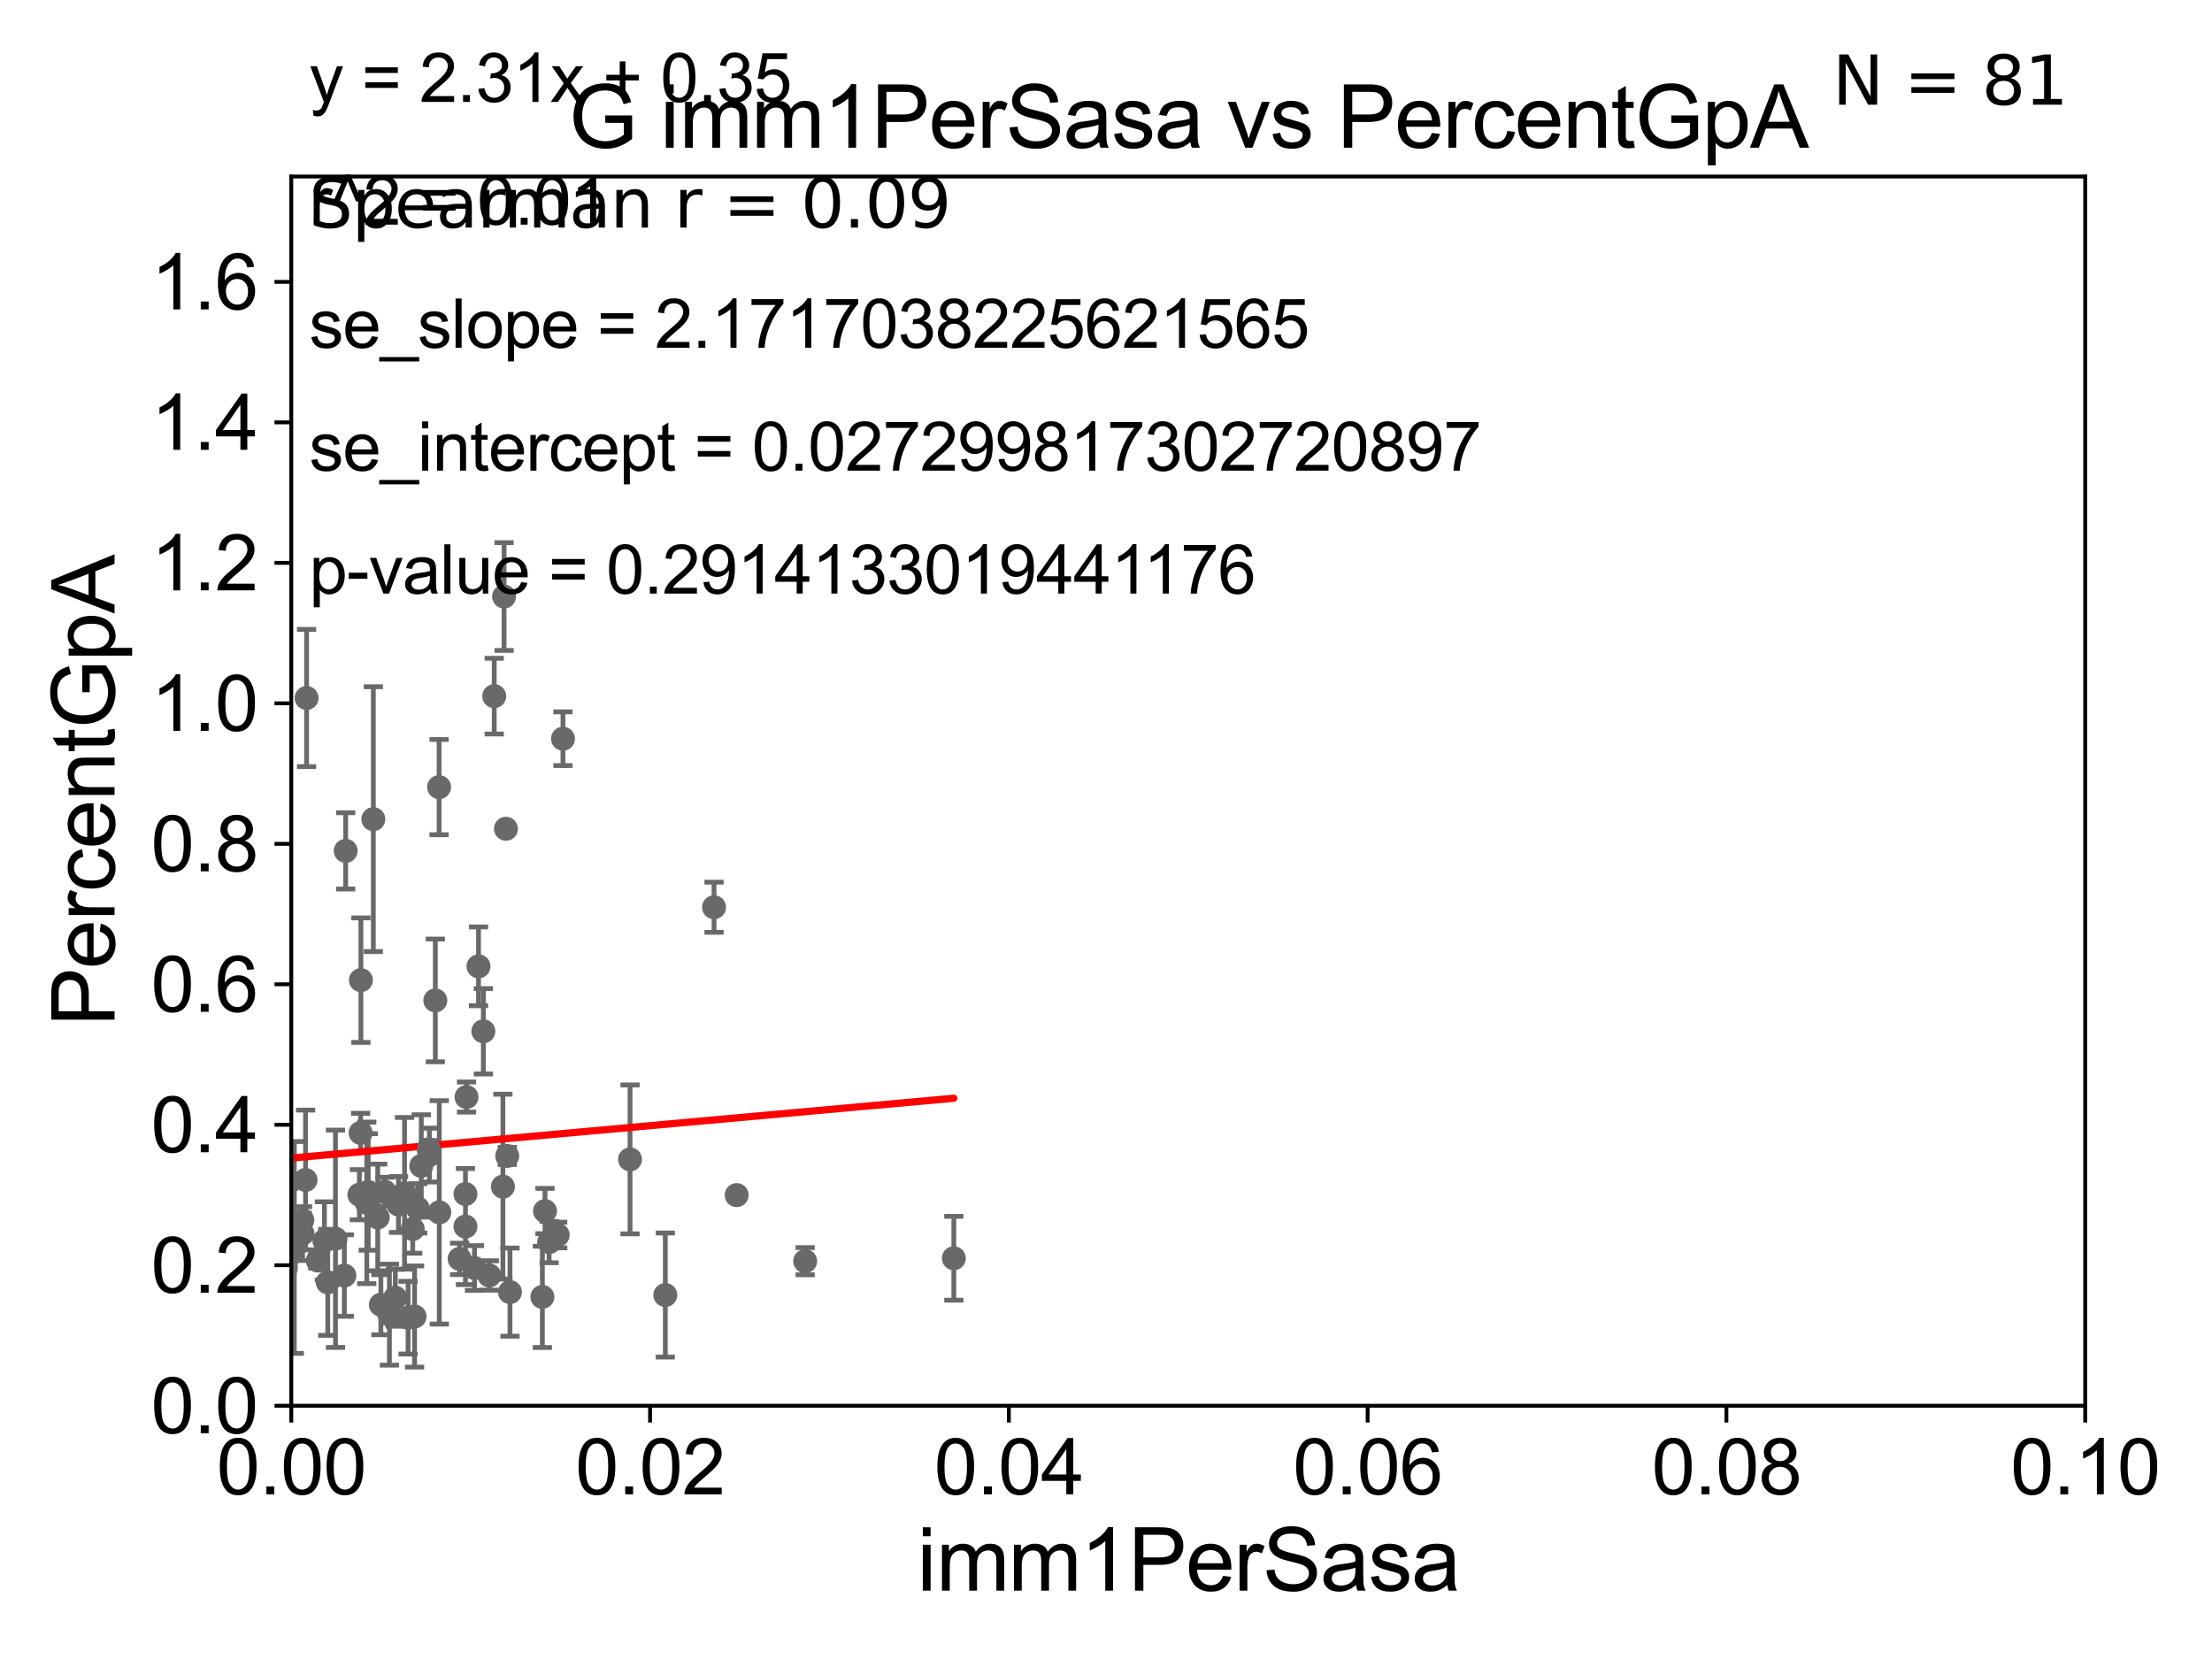 <?xml version="1.0" encoding="utf-8" standalone="no"?>
<!DOCTYPE svg PUBLIC "-//W3C//DTD SVG 1.1//EN"
  "http://www.w3.org/Graphics/SVG/1.1/DTD/svg11.dtd">
<svg xmlns:xlink="http://www.w3.org/1999/xlink" width="460.8pt" height="345.6pt" viewBox="0 0 460.8 345.6" xmlns="http://www.w3.org/2000/svg" version="1.1">
 <defs>
  <style type="text/css">*{stroke-linejoin: round; stroke-linecap: butt}</style>
 </defs>
 <g id="figure_1">
  <g id="patch_1">
   <path d="M 0 345.6 
L 460.8 345.6 
L 460.8 0 
L 0 0 
z
" style="fill: #ffffff"/>
  </g>
  <g id="axes_1">
   <g id="patch_2">
    <path d="M 60.68 292.84 
L 434.385 292.84 
L 434.385 36.775 
L 60.68 36.775 
z
" style="fill: #ffffff"/>
   </g>
   <g id="PathCollection_1">
    <defs>
     <path id="m4fe1cec888" d="M 0 1.118 
C 0.297 1.118 0.581 1 0.791 0.791 
C 1 0.581 1.118 0.297 1.118 0 
C 1.118 -0.297 1 -0.581 0.791 -0.791 
C 0.581 -1 0.297 -1.118 0 -1.118 
C -0.297 -1.118 -0.581 -1 -0.791 -0.791 
C -1 -0.581 -1.118 -0.297 -1.118 0 
C -1.118 0.297 -1 0.581 -0.791 0.791 
C -0.581 1 -0.297 1.118 0 1.118 
z
" style="stroke: #696969"/>
    </defs>
    <g clip-path="url(#p6d1c74fc69)">
     <use xlink:href="#m4fe1cec888" x="-1" y="214.558" style="fill: #696969; stroke: #696969"/>
     <use xlink:href="#m4fe1cec888" x="105.396" y="172.647" style="fill: #696969; stroke: #696969"/>
     <use xlink:href="#m4fe1cec888" x="138.597" y="269.78" style="fill: #696969; stroke: #696969"/>
     <use xlink:href="#m4fe1cec888" x="89.451" y="240.628" style="fill: #696969; stroke: #696969"/>
     <use xlink:href="#m4fe1cec888" x="42.918" y="238.785" style="fill: #696969; stroke: #696969"/>
     <use xlink:href="#m4fe1cec888" x="106.239" y="269.169" style="fill: #696969; stroke: #696969"/>
     <use xlink:href="#m4fe1cec888" x="63.019" y="256.984" style="fill: #696969; stroke: #696969"/>
     <use xlink:href="#m4fe1cec888" x="75.12" y="235.999" style="fill: #696969; stroke: #696969"/>
     <use xlink:href="#m4fe1cec888" x="74.866" y="248.878" style="fill: #696969; stroke: #696969"/>
     <use xlink:href="#m4fe1cec888" x="71.739" y="265.72" style="fill: #696969; stroke: #696969"/>
     <use xlink:href="#m4fe1cec888" x="-1" y="266.188" style="fill: #696969; stroke: #696969"/>
     <use xlink:href="#m4fe1cec888" x="-1" y="266.44" style="fill: #696969; stroke: #696969"/>
     <use xlink:href="#m4fe1cec888" x="68.278" y="267.136" style="fill: #696969; stroke: #696969"/>
     <use xlink:href="#m4fe1cec888" x="-1" y="256.522" style="fill: #696969; stroke: #696969"/>
     <use xlink:href="#m4fe1cec888" x="-1" y="255.557" style="fill: #696969; stroke: #696969"/>
     <use xlink:href="#m4fe1cec888" x="34.948" y="255.294" style="fill: #696969; stroke: #696969"/>
     <use xlink:href="#m4fe1cec888" x="21.112" y="226.576" style="fill: #696969; stroke: #696969"/>
     <use xlink:href="#m4fe1cec888" x="77.771" y="170.644" style="fill: #696969; stroke: #696969"/>
     <use xlink:href="#m4fe1cec888" x="153.459" y="248.964" style="fill: #696969; stroke: #696969"/>
     <use xlink:href="#m4fe1cec888" x="-0.954" y="259.85" style="fill: #696969; stroke: #696969"/>
     <use xlink:href="#m4fe1cec888" x="100.692" y="214.837" style="fill: #696969; stroke: #696969"/>
     <use xlink:href="#m4fe1cec888" x="87.761" y="242.882" style="fill: #696969; stroke: #696969"/>
     <use xlink:href="#m4fe1cec888" x="59.552" y="264.156" style="fill: #696969; stroke: #696969"/>
     <use xlink:href="#m4fe1cec888" x="72.011" y="177.251" style="fill: #696969; stroke: #696969"/>
     <use xlink:href="#m4fe1cec888" x="96.963" y="255.516" style="fill: #696969; stroke: #696969"/>
     <use xlink:href="#m4fe1cec888" x="105.008" y="124.27" style="fill: #696969; stroke: #696969"/>
     <use xlink:href="#m4fe1cec888" x="95.746" y="262.247" style="fill: #696969; stroke: #696969"/>
     <use xlink:href="#m4fe1cec888" x="8.971" y="255.461" style="fill: #696969; stroke: #696969"/>
     <use xlink:href="#m4fe1cec888" x="87.015" y="251.719" style="fill: #696969; stroke: #696969"/>
     <use xlink:href="#m4fe1cec888" x="114.394" y="258.757" style="fill: #696969; stroke: #696969"/>
     <use xlink:href="#m4fe1cec888" x="96.959" y="248.741" style="fill: #696969; stroke: #696969"/>
     <use xlink:href="#m4fe1cec888" x="117.276" y="153.884" style="fill: #696969; stroke: #696969"/>
     <use xlink:href="#m4fe1cec888" x="81.124" y="273.868" style="fill: #696969; stroke: #696969"/>
     <use xlink:href="#m4fe1cec888" x="63.652" y="245.805" style="fill: #696969; stroke: #696969"/>
     <use xlink:href="#m4fe1cec888" x="44.374" y="182.377" style="fill: #696969; stroke: #696969"/>
     <use xlink:href="#m4fe1cec888" x="105.667" y="240.802" style="fill: #696969; stroke: #696969"/>
     <use xlink:href="#m4fe1cec888" x="148.746" y="188.992" style="fill: #696969; stroke: #696969"/>
     <use xlink:href="#m4fe1cec888" x="62.974" y="254.178" style="fill: #696969; stroke: #696969"/>
     <use xlink:href="#m4fe1cec888" x="91.514" y="252.556" style="fill: #696969; stroke: #696969"/>
     <use xlink:href="#m4fe1cec888" x="99.683" y="201.305" style="fill: #696969; stroke: #696969"/>
     <use xlink:href="#m4fe1cec888" x="53.283" y="256.499" style="fill: #696969; stroke: #696969"/>
     <use xlink:href="#m4fe1cec888" x="44.54" y="180.884" style="fill: #696969; stroke: #696969"/>
     <use xlink:href="#m4fe1cec888" x="58.943" y="246.482" style="fill: #696969; stroke: #696969"/>
     <use xlink:href="#m4fe1cec888" x="67.585" y="258.495" style="fill: #696969; stroke: #696969"/>
     <use xlink:href="#m4fe1cec888" x="63.867" y="145.405" style="fill: #696969; stroke: #696969"/>
     <use xlink:href="#m4fe1cec888" x="98.847" y="264.146" style="fill: #696969; stroke: #696969"/>
     <use xlink:href="#m4fe1cec888" x="102.956" y="145.017" style="fill: #696969; stroke: #696969"/>
     <use xlink:href="#m4fe1cec888" x="-1" y="221.392" style="fill: #696969; stroke: #696969"/>
     <use xlink:href="#m4fe1cec888" x="-1" y="225.784" style="fill: #696969; stroke: #696969"/>
     <use xlink:href="#m4fe1cec888" x="29.58" y="206.043" style="fill: #696969; stroke: #696969"/>
     <use xlink:href="#m4fe1cec888" x="33.419" y="264.045" style="fill: #696969; stroke: #696969"/>
     <use xlink:href="#m4fe1cec888" x="91.469" y="163.969" style="fill: #696969; stroke: #696969"/>
     <use xlink:href="#m4fe1cec888" x="167.732" y="262.729" style="fill: #696969; stroke: #696969"/>
     <use xlink:href="#m4fe1cec888" x="79.344" y="271.795" style="fill: #696969; stroke: #696969"/>
     <use xlink:href="#m4fe1cec888" x="78.689" y="253.619" style="fill: #696969; stroke: #696969"/>
     <use xlink:href="#m4fe1cec888" x="104.765" y="247.198" style="fill: #696969; stroke: #696969"/>
     <use xlink:href="#m4fe1cec888" x="82.353" y="270.344" style="fill: #696969; stroke: #696969"/>
     <use xlink:href="#m4fe1cec888" x="85.981" y="256.035" style="fill: #696969; stroke: #696969"/>
     <use xlink:href="#m4fe1cec888" x="112.986" y="270.162" style="fill: #696969; stroke: #696969"/>
     <use xlink:href="#m4fe1cec888" x="80.164" y="248.255" style="fill: #696969; stroke: #696969"/>
     <use xlink:href="#m4fe1cec888" x="101.934" y="265.702" style="fill: #696969; stroke: #696969"/>
     <use xlink:href="#m4fe1cec888" x="116.178" y="257.277" style="fill: #696969; stroke: #696969"/>
     <use xlink:href="#m4fe1cec888" x="113.531" y="252.283" style="fill: #696969; stroke: #696969"/>
     <use xlink:href="#m4fe1cec888" x="-1" y="251.9" style="fill: #696969; stroke: #696969"/>
     <use xlink:href="#m4fe1cec888" x="-1" y="252.521" style="fill: #696969; stroke: #696969"/>
     <use xlink:href="#m4fe1cec888" x="198.701" y="262.115" style="fill: #696969; stroke: #696969"/>
     <use xlink:href="#m4fe1cec888" x="-1" y="252.966" style="fill: #696969; stroke: #696969"/>
     <use xlink:href="#m4fe1cec888" x="-1" y="251.421" style="fill: #696969; stroke: #696969"/>
     <use xlink:href="#m4fe1cec888" x="76.406" y="250.581" style="fill: #696969; stroke: #696969"/>
     <use xlink:href="#m4fe1cec888" x="131.247" y="241.523" style="fill: #696969; stroke: #696969"/>
     <use xlink:href="#m4fe1cec888" x="4.982" y="268.461" style="fill: #696969; stroke: #696969"/>
     <use xlink:href="#m4fe1cec888" x="76.707" y="248.303" style="fill: #696969; stroke: #696969"/>
     <use xlink:href="#m4fe1cec888" x="89.298" y="239.442" style="fill: #696969; stroke: #696969"/>
     <use xlink:href="#m4fe1cec888" x="83.013" y="250.925" style="fill: #696969; stroke: #696969"/>
     <use xlink:href="#m4fe1cec888" x="75.181" y="204.178" style="fill: #696969; stroke: #696969"/>
     <use xlink:href="#m4fe1cec888" x="86.364" y="274.253" style="fill: #696969; stroke: #696969"/>
     <use xlink:href="#m4fe1cec888" x="25.027" y="264.219" style="fill: #696969; stroke: #696969"/>
     <use xlink:href="#m4fe1cec888" x="66.2" y="262.593" style="fill: #696969; stroke: #696969"/>
     <use xlink:href="#m4fe1cec888" x="85.011" y="274.495" style="fill: #696969; stroke: #696969"/>
     <use xlink:href="#m4fe1cec888" x="52.578" y="258.335" style="fill: #696969; stroke: #696969"/>
     <use xlink:href="#m4fe1cec888" x="90.683" y="208.407" style="fill: #696969; stroke: #696969"/>
     <use xlink:href="#m4fe1cec888" x="97.183" y="228.533" style="fill: #696969; stroke: #696969"/>
     <use xlink:href="#m4fe1cec888" x="61.312" y="259.868" style="fill: #696969; stroke: #696969"/>
     <use xlink:href="#m4fe1cec888" x="84.273" y="248.588" style="fill: #696969; stroke: #696969"/>
     <use xlink:href="#m4fe1cec888" x="69.885" y="258.056" style="fill: #696969; stroke: #696969"/>
     <use xlink:href="#m4fe1cec888" x="60.091" y="255.267" style="fill: #696969; stroke: #696969"/>
    </g>
   </g>
   <g id="matplotlib.axis_1">
    <g id="xtick_1">
     <g id="line2d_1">
      <defs>
       <path id="m53dd1337fb" d="M 0 0 
L 0 3.5 
" style="stroke: #000000; stroke-width: 0.8"/>
      </defs>
      <g>
       <use xlink:href="#m53dd1337fb" x="60.68" y="292.84" style="stroke: #000000; stroke-width: 0.8"/>
      </g>
     </g>
     <g id="text_1">
      <!-- 0.00 -->
      <g transform="translate(45.111 311.293)scale(0.16 -0.16)">
       <defs>
        <path id="ArialMT-30" d="M 266 2259 
Q 266 3072 433 3567 
Q 600 4063 929 4331 
Q 1259 4600 1759 4600 
Q 2128 4600 2406 4451 
Q 2684 4303 2865 4023 
Q 3047 3744 3150 3342 
Q 3253 2941 3253 2259 
Q 3253 1453 3087 958 
Q 2922 463 2592 192 
Q 2263 -78 1759 -78 
Q 1097 -78 719 397 
Q 266 969 266 2259 
z
M 844 2259 
Q 844 1131 1108 757 
Q 1372 384 1759 384 
Q 2147 384 2411 759 
Q 2675 1134 2675 2259 
Q 2675 3391 2411 3762 
Q 2147 4134 1753 4134 
Q 1366 4134 1134 3806 
Q 844 3388 844 2259 
z
" transform="scale(0.016)"/>
        <path id="ArialMT-2e" d="M 581 0 
L 581 641 
L 1222 641 
L 1222 0 
L 581 0 
z
" transform="scale(0.016)"/>
       </defs>
       <use xlink:href="#ArialMT-30"/>
       <use xlink:href="#ArialMT-2e" x="55.615"/>
       <use xlink:href="#ArialMT-30" x="83.398"/>
       <use xlink:href="#ArialMT-30" x="139.014"/>
      </g>
     </g>
    </g>
    <g id="xtick_2">
     <g id="line2d_2">
      <g>
       <use xlink:href="#m53dd1337fb" x="135.421" y="292.84" style="stroke: #000000; stroke-width: 0.8"/>
      </g>
     </g>
     <g id="text_2">
      <!-- 0.02 -->
      <g transform="translate(119.852 311.293)scale(0.16 -0.16)">
       <defs>
        <path id="ArialMT-32" d="M 3222 541 
L 3222 0 
L 194 0 
Q 188 203 259 391 
Q 375 700 629 1000 
Q 884 1300 1366 1694 
Q 2113 2306 2375 2664 
Q 2638 3022 2638 3341 
Q 2638 3675 2398 3904 
Q 2159 4134 1775 4134 
Q 1369 4134 1125 3890 
Q 881 3647 878 3216 
L 300 3275 
Q 359 3922 746 4261 
Q 1134 4600 1788 4600 
Q 2447 4600 2831 4234 
Q 3216 3869 3216 3328 
Q 3216 3053 3103 2787 
Q 2991 2522 2730 2228 
Q 2469 1934 1863 1422 
Q 1356 997 1212 845 
Q 1069 694 975 541 
L 3222 541 
z
" transform="scale(0.016)"/>
       </defs>
       <use xlink:href="#ArialMT-30"/>
       <use xlink:href="#ArialMT-2e" x="55.615"/>
       <use xlink:href="#ArialMT-30" x="83.398"/>
       <use xlink:href="#ArialMT-32" x="139.014"/>
      </g>
     </g>
    </g>
    <g id="xtick_3">
     <g id="line2d_3">
      <g>
       <use xlink:href="#m53dd1337fb" x="210.162" y="292.84" style="stroke: #000000; stroke-width: 0.8"/>
      </g>
     </g>
     <g id="text_3">
      <!-- 0.04 -->
      <g transform="translate(194.593 311.293)scale(0.16 -0.16)">
       <defs>
        <path id="ArialMT-34" d="M 2069 0 
L 2069 1097 
L 81 1097 
L 81 1613 
L 2172 4581 
L 2631 4581 
L 2631 1613 
L 3250 1613 
L 3250 1097 
L 2631 1097 
L 2631 0 
L 2069 0 
z
M 2069 1613 
L 2069 3678 
L 634 1613 
L 2069 1613 
z
" transform="scale(0.016)"/>
       </defs>
       <use xlink:href="#ArialMT-30"/>
       <use xlink:href="#ArialMT-2e" x="55.615"/>
       <use xlink:href="#ArialMT-30" x="83.398"/>
       <use xlink:href="#ArialMT-34" x="139.014"/>
      </g>
     </g>
    </g>
    <g id="xtick_4">
     <g id="line2d_4">
      <g>
       <use xlink:href="#m53dd1337fb" x="284.903" y="292.84" style="stroke: #000000; stroke-width: 0.8"/>
      </g>
     </g>
     <g id="text_4">
      <!-- 0.06 -->
      <g transform="translate(269.334 311.293)scale(0.16 -0.16)">
       <defs>
        <path id="ArialMT-36" d="M 3184 3459 
L 2625 3416 
Q 2550 3747 2413 3897 
Q 2184 4138 1850 4138 
Q 1581 4138 1378 3988 
Q 1113 3794 959 3422 
Q 806 3050 800 2363 
Q 1003 2672 1297 2822 
Q 1591 2972 1913 2972 
Q 2475 2972 2870 2558 
Q 3266 2144 3266 1488 
Q 3266 1056 3080 686 
Q 2894 316 2569 119 
Q 2244 -78 1831 -78 
Q 1128 -78 684 439 
Q 241 956 241 2144 
Q 241 3472 731 4075 
Q 1159 4600 1884 4600 
Q 2425 4600 2770 4297 
Q 3116 3994 3184 3459 
z
M 888 1484 
Q 888 1194 1011 928 
Q 1134 663 1356 523 
Q 1578 384 1822 384 
Q 2178 384 2434 671 
Q 2691 959 2691 1453 
Q 2691 1928 2437 2201 
Q 2184 2475 1800 2475 
Q 1419 2475 1153 2201 
Q 888 1928 888 1484 
z
" transform="scale(0.016)"/>
       </defs>
       <use xlink:href="#ArialMT-30"/>
       <use xlink:href="#ArialMT-2e" x="55.615"/>
       <use xlink:href="#ArialMT-30" x="83.398"/>
       <use xlink:href="#ArialMT-36" x="139.014"/>
      </g>
     </g>
    </g>
    <g id="xtick_5">
     <g id="line2d_5">
      <g>
       <use xlink:href="#m53dd1337fb" x="359.644" y="292.84" style="stroke: #000000; stroke-width: 0.8"/>
      </g>
     </g>
     <g id="text_5">
      <!-- 0.08 -->
      <g transform="translate(344.075 311.293)scale(0.16 -0.16)">
       <defs>
        <path id="ArialMT-38" d="M 1131 2484 
Q 781 2613 612 2850 
Q 444 3088 444 3419 
Q 444 3919 803 4259 
Q 1163 4600 1759 4600 
Q 2359 4600 2725 4251 
Q 3091 3903 3091 3403 
Q 3091 3084 2923 2848 
Q 2756 2613 2416 2484 
Q 2838 2347 3058 2040 
Q 3278 1734 3278 1309 
Q 3278 722 2862 322 
Q 2447 -78 1769 -78 
Q 1091 -78 675 323 
Q 259 725 259 1325 
Q 259 1772 486 2073 
Q 713 2375 1131 2484 
z
M 1019 3438 
Q 1019 3113 1228 2906 
Q 1438 2700 1772 2700 
Q 2097 2700 2305 2904 
Q 2513 3109 2513 3406 
Q 2513 3716 2298 3927 
Q 2084 4138 1766 4138 
Q 1444 4138 1231 3931 
Q 1019 3725 1019 3438 
z
M 838 1322 
Q 838 1081 952 856 
Q 1066 631 1291 507 
Q 1516 384 1775 384 
Q 2178 384 2440 643 
Q 2703 903 2703 1303 
Q 2703 1709 2433 1975 
Q 2163 2241 1756 2241 
Q 1359 2241 1098 1978 
Q 838 1716 838 1322 
z
" transform="scale(0.016)"/>
       </defs>
       <use xlink:href="#ArialMT-30"/>
       <use xlink:href="#ArialMT-2e" x="55.615"/>
       <use xlink:href="#ArialMT-30" x="83.398"/>
       <use xlink:href="#ArialMT-38" x="139.014"/>
      </g>
     </g>
    </g>
    <g id="xtick_6">
     <g id="line2d_6">
      <g>
       <use xlink:href="#m53dd1337fb" x="434.385" y="292.84" style="stroke: #000000; stroke-width: 0.8"/>
      </g>
     </g>
     <g id="text_6">
      <!-- 0.10 -->
      <g transform="translate(418.816 311.293)scale(0.16 -0.16)">
       <defs>
        <path id="ArialMT-31" d="M 2384 0 
L 1822 0 
L 1822 3584 
Q 1619 3391 1289 3197 
Q 959 3003 697 2906 
L 697 3450 
Q 1169 3672 1522 3987 
Q 1875 4303 2022 4600 
L 2384 4600 
L 2384 0 
z
" transform="scale(0.016)"/>
       </defs>
       <use xlink:href="#ArialMT-30"/>
       <use xlink:href="#ArialMT-2e" x="55.615"/>
       <use xlink:href="#ArialMT-31" x="83.398"/>
       <use xlink:href="#ArialMT-30" x="139.014"/>
      </g>
     </g>
    </g>
    <g id="text_7">
     <!-- imm1PerSasa -->
     <g transform="translate(191.017 331.357)scale(0.18 -0.18)">
      <defs>
       <path id="ArialMT-69" d="M 425 3934 
L 425 4581 
L 988 4581 
L 988 3934 
L 425 3934 
z
M 425 0 
L 425 3319 
L 988 3319 
L 988 0 
L 425 0 
z
" transform="scale(0.016)"/>
       <path id="ArialMT-6d" d="M 422 0 
L 422 3319 
L 925 3319 
L 925 2853 
Q 1081 3097 1340 3245 
Q 1600 3394 1931 3394 
Q 2300 3394 2536 3241 
Q 2772 3088 2869 2813 
Q 3263 3394 3894 3394 
Q 4388 3394 4653 3120 
Q 4919 2847 4919 2278 
L 4919 0 
L 4359 0 
L 4359 2091 
Q 4359 2428 4304 2576 
Q 4250 2725 4106 2815 
Q 3963 2906 3769 2906 
Q 3419 2906 3187 2673 
Q 2956 2441 2956 1928 
L 2956 0 
L 2394 0 
L 2394 2156 
Q 2394 2531 2256 2718 
Q 2119 2906 1806 2906 
Q 1569 2906 1367 2781 
Q 1166 2656 1075 2415 
Q 984 2175 984 1722 
L 984 0 
L 422 0 
z
" transform="scale(0.016)"/>
       <path id="ArialMT-50" d="M 494 0 
L 494 4581 
L 2222 4581 
Q 2678 4581 2919 4538 
Q 3256 4481 3484 4323 
Q 3713 4166 3852 3881 
Q 3991 3597 3991 3256 
Q 3991 2672 3619 2267 
Q 3247 1863 2275 1863 
L 1100 1863 
L 1100 0 
L 494 0 
z
M 1100 2403 
L 2284 2403 
Q 2872 2403 3119 2622 
Q 3366 2841 3366 3238 
Q 3366 3525 3220 3729 
Q 3075 3934 2838 4000 
Q 2684 4041 2272 4041 
L 1100 4041 
L 1100 2403 
z
" transform="scale(0.016)"/>
       <path id="ArialMT-65" d="M 2694 1069 
L 3275 997 
Q 3138 488 2766 206 
Q 2394 -75 1816 -75 
Q 1088 -75 661 373 
Q 234 822 234 1631 
Q 234 2469 665 2931 
Q 1097 3394 1784 3394 
Q 2450 3394 2872 2941 
Q 3294 2488 3294 1666 
Q 3294 1616 3291 1516 
L 816 1516 
Q 847 969 1125 678 
Q 1403 388 1819 388 
Q 2128 388 2347 550 
Q 2566 713 2694 1069 
z
M 847 1978 
L 2700 1978 
Q 2663 2397 2488 2606 
Q 2219 2931 1791 2931 
Q 1403 2931 1139 2672 
Q 875 2413 847 1978 
z
" transform="scale(0.016)"/>
       <path id="ArialMT-72" d="M 416 0 
L 416 3319 
L 922 3319 
L 922 2816 
Q 1116 3169 1280 3281 
Q 1444 3394 1641 3394 
Q 1925 3394 2219 3213 
L 2025 2691 
Q 1819 2813 1613 2813 
Q 1428 2813 1281 2702 
Q 1134 2591 1072 2394 
Q 978 2094 978 1738 
L 978 0 
L 416 0 
z
" transform="scale(0.016)"/>
       <path id="ArialMT-53" d="M 288 1472 
L 859 1522 
Q 900 1178 1048 958 
Q 1197 738 1509 602 
Q 1822 466 2213 466 
Q 2559 466 2825 569 
Q 3091 672 3220 851 
Q 3350 1031 3350 1244 
Q 3350 1459 3225 1620 
Q 3100 1781 2813 1891 
Q 2628 1963 1997 2114 
Q 1366 2266 1113 2400 
Q 784 2572 623 2826 
Q 463 3081 463 3397 
Q 463 3744 659 4045 
Q 856 4347 1234 4503 
Q 1613 4659 2075 4659 
Q 2584 4659 2973 4495 
Q 3363 4331 3572 4012 
Q 3781 3694 3797 3291 
L 3216 3247 
Q 3169 3681 2898 3903 
Q 2628 4125 2100 4125 
Q 1550 4125 1298 3923 
Q 1047 3722 1047 3438 
Q 1047 3191 1225 3031 
Q 1400 2872 2139 2705 
Q 2878 2538 3153 2413 
Q 3553 2228 3743 1945 
Q 3934 1663 3934 1294 
Q 3934 928 3725 604 
Q 3516 281 3123 101 
Q 2731 -78 2241 -78 
Q 1619 -78 1198 103 
Q 778 284 539 648 
Q 300 1013 288 1472 
z
" transform="scale(0.016)"/>
       <path id="ArialMT-61" d="M 2588 409 
Q 2275 144 1986 34 
Q 1697 -75 1366 -75 
Q 819 -75 525 192 
Q 231 459 231 875 
Q 231 1119 342 1320 
Q 453 1522 633 1644 
Q 813 1766 1038 1828 
Q 1203 1872 1538 1913 
Q 2219 1994 2541 2106 
Q 2544 2222 2544 2253 
Q 2544 2597 2384 2738 
Q 2169 2928 1744 2928 
Q 1347 2928 1158 2789 
Q 969 2650 878 2297 
L 328 2372 
Q 403 2725 575 2942 
Q 747 3159 1072 3276 
Q 1397 3394 1825 3394 
Q 2250 3394 2515 3294 
Q 2781 3194 2906 3042 
Q 3031 2891 3081 2659 
Q 3109 2516 3109 2141 
L 3109 1391 
Q 3109 606 3145 398 
Q 3181 191 3288 0 
L 2700 0 
Q 2613 175 2588 409 
z
M 2541 1666 
Q 2234 1541 1622 1453 
Q 1275 1403 1131 1340 
Q 988 1278 909 1158 
Q 831 1038 831 891 
Q 831 666 1001 516 
Q 1172 366 1500 366 
Q 1825 366 2078 508 
Q 2331 650 2450 897 
Q 2541 1088 2541 1459 
L 2541 1666 
z
" transform="scale(0.016)"/>
       <path id="ArialMT-73" d="M 197 991 
L 753 1078 
Q 800 744 1014 566 
Q 1228 388 1613 388 
Q 2000 388 2187 545 
Q 2375 703 2375 916 
Q 2375 1106 2209 1216 
Q 2094 1291 1634 1406 
Q 1016 1563 777 1677 
Q 538 1791 414 1992 
Q 291 2194 291 2438 
Q 291 2659 392 2848 
Q 494 3038 669 3163 
Q 800 3259 1026 3326 
Q 1253 3394 1513 3394 
Q 1903 3394 2198 3281 
Q 2494 3169 2634 2976 
Q 2775 2784 2828 2463 
L 2278 2388 
Q 2241 2644 2061 2787 
Q 1881 2931 1553 2931 
Q 1166 2931 1000 2803 
Q 834 2675 834 2503 
Q 834 2394 903 2306 
Q 972 2216 1119 2156 
Q 1203 2125 1616 2013 
Q 2213 1853 2448 1751 
Q 2684 1650 2818 1456 
Q 2953 1263 2953 975 
Q 2953 694 2789 445 
Q 2625 197 2315 61 
Q 2006 -75 1616 -75 
Q 969 -75 630 194 
Q 291 463 197 991 
z
" transform="scale(0.016)"/>
      </defs>
      <use xlink:href="#ArialMT-69"/>
      <use xlink:href="#ArialMT-6d" x="22.217"/>
      <use xlink:href="#ArialMT-6d" x="105.518"/>
      <use xlink:href="#ArialMT-31" x="188.818"/>
      <use xlink:href="#ArialMT-50" x="244.434"/>
      <use xlink:href="#ArialMT-65" x="311.133"/>
      <use xlink:href="#ArialMT-72" x="366.748"/>
      <use xlink:href="#ArialMT-53" x="400.049"/>
      <use xlink:href="#ArialMT-61" x="466.748"/>
      <use xlink:href="#ArialMT-73" x="522.363"/>
      <use xlink:href="#ArialMT-61" x="572.363"/>
     </g>
    </g>
   </g>
   <g id="matplotlib.axis_2">
    <g id="ytick_1">
     <g id="line2d_7">
      <defs>
       <path id="m46fe13e4ba" d="M 0 0 
L -3.5 0 
" style="stroke: #000000; stroke-width: 0.8"/>
      </defs>
      <g>
       <use xlink:href="#m46fe13e4ba" x="60.68" y="292.84" style="stroke: #000000; stroke-width: 0.8"/>
      </g>
     </g>
     <g id="text_8">
      <!-- 0.0 -->
      <g transform="translate(31.44 298.566)scale(0.16 -0.16)">
       <use xlink:href="#ArialMT-30"/>
       <use xlink:href="#ArialMT-2e" x="55.615"/>
       <use xlink:href="#ArialMT-30" x="83.398"/>
      </g>
     </g>
    </g>
    <g id="ytick_2">
     <g id="line2d_8">
      <g>
       <use xlink:href="#m46fe13e4ba" x="60.68" y="263.575" style="stroke: #000000; stroke-width: 0.8"/>
      </g>
     </g>
     <g id="text_9">
      <!-- 0.2 -->
      <g transform="translate(31.44 269.302)scale(0.16 -0.16)">
       <use xlink:href="#ArialMT-30"/>
       <use xlink:href="#ArialMT-2e" x="55.615"/>
       <use xlink:href="#ArialMT-32" x="83.398"/>
      </g>
     </g>
    </g>
    <g id="ytick_3">
     <g id="line2d_9">
      <g>
       <use xlink:href="#m46fe13e4ba" x="60.68" y="234.311" style="stroke: #000000; stroke-width: 0.8"/>
      </g>
     </g>
     <g id="text_10">
      <!-- 0.4 -->
      <g transform="translate(31.44 240.037)scale(0.16 -0.16)">
       <use xlink:href="#ArialMT-30"/>
       <use xlink:href="#ArialMT-2e" x="55.615"/>
       <use xlink:href="#ArialMT-34" x="83.398"/>
      </g>
     </g>
    </g>
    <g id="ytick_4">
     <g id="line2d_10">
      <g>
       <use xlink:href="#m46fe13e4ba" x="60.68" y="205.046" style="stroke: #000000; stroke-width: 0.8"/>
      </g>
     </g>
     <g id="text_11">
      <!-- 0.6 -->
      <g transform="translate(31.44 210.772)scale(0.16 -0.16)">
       <use xlink:href="#ArialMT-30"/>
       <use xlink:href="#ArialMT-2e" x="55.615"/>
       <use xlink:href="#ArialMT-36" x="83.398"/>
      </g>
     </g>
    </g>
    <g id="ytick_5">
     <g id="line2d_11">
      <g>
       <use xlink:href="#m46fe13e4ba" x="60.68" y="175.782" style="stroke: #000000; stroke-width: 0.8"/>
      </g>
     </g>
     <g id="text_12">
      <!-- 0.8 -->
      <g transform="translate(31.44 181.508)scale(0.16 -0.16)">
       <use xlink:href="#ArialMT-30"/>
       <use xlink:href="#ArialMT-2e" x="55.615"/>
       <use xlink:href="#ArialMT-38" x="83.398"/>
      </g>
     </g>
    </g>
    <g id="ytick_6">
     <g id="line2d_12">
      <g>
       <use xlink:href="#m46fe13e4ba" x="60.68" y="146.517" style="stroke: #000000; stroke-width: 0.8"/>
      </g>
     </g>
     <g id="text_13">
      <!-- 1.0 -->
      <g transform="translate(31.44 152.243)scale(0.16 -0.16)">
       <use xlink:href="#ArialMT-31"/>
       <use xlink:href="#ArialMT-2e" x="55.615"/>
       <use xlink:href="#ArialMT-30" x="83.398"/>
      </g>
     </g>
    </g>
    <g id="ytick_7">
     <g id="line2d_13">
      <g>
       <use xlink:href="#m46fe13e4ba" x="60.68" y="117.252" style="stroke: #000000; stroke-width: 0.8"/>
      </g>
     </g>
     <g id="text_14">
      <!-- 1.2 -->
      <g transform="translate(31.44 122.979)scale(0.16 -0.16)">
       <use xlink:href="#ArialMT-31"/>
       <use xlink:href="#ArialMT-2e" x="55.615"/>
       <use xlink:href="#ArialMT-32" x="83.398"/>
      </g>
     </g>
    </g>
    <g id="ytick_8">
     <g id="line2d_14">
      <g>
       <use xlink:href="#m46fe13e4ba" x="60.68" y="87.988" style="stroke: #000000; stroke-width: 0.8"/>
      </g>
     </g>
     <g id="text_15">
      <!-- 1.4 -->
      <g transform="translate(31.44 93.714)scale(0.16 -0.16)">
       <use xlink:href="#ArialMT-31"/>
       <use xlink:href="#ArialMT-2e" x="55.615"/>
       <use xlink:href="#ArialMT-34" x="83.398"/>
      </g>
     </g>
    </g>
    <g id="ytick_9">
     <g id="line2d_15">
      <g>
       <use xlink:href="#m46fe13e4ba" x="60.68" y="58.723" style="stroke: #000000; stroke-width: 0.8"/>
      </g>
     </g>
     <g id="text_16">
      <!-- 1.6 -->
      <g transform="translate(31.44 64.45)scale(0.16 -0.16)">
       <use xlink:href="#ArialMT-31"/>
       <use xlink:href="#ArialMT-2e" x="55.615"/>
       <use xlink:href="#ArialMT-36" x="83.398"/>
      </g>
     </g>
    </g>
    <g id="text_17">
     <!-- PercentGpA -->
     <g transform="translate(23.863 213.831)rotate(-90)scale(0.18 -0.18)">
      <defs>
       <path id="ArialMT-63" d="M 2588 1216 
L 3141 1144 
Q 3050 572 2676 248 
Q 2303 -75 1759 -75 
Q 1078 -75 664 370 
Q 250 816 250 1647 
Q 250 2184 428 2587 
Q 606 2991 970 3192 
Q 1334 3394 1763 3394 
Q 2303 3394 2647 3120 
Q 2991 2847 3088 2344 
L 2541 2259 
Q 2463 2594 2264 2762 
Q 2066 2931 1784 2931 
Q 1359 2931 1093 2626 
Q 828 2322 828 1663 
Q 828 994 1084 691 
Q 1341 388 1753 388 
Q 2084 388 2306 591 
Q 2528 794 2588 1216 
z
" transform="scale(0.016)"/>
       <path id="ArialMT-6e" d="M 422 0 
L 422 3319 
L 928 3319 
L 928 2847 
Q 1294 3394 1984 3394 
Q 2284 3394 2536 3286 
Q 2788 3178 2913 3003 
Q 3038 2828 3088 2588 
Q 3119 2431 3119 2041 
L 3119 0 
L 2556 0 
L 2556 2019 
Q 2556 2363 2490 2533 
Q 2425 2703 2258 2804 
Q 2091 2906 1866 2906 
Q 1506 2906 1245 2678 
Q 984 2450 984 1813 
L 984 0 
L 422 0 
z
" transform="scale(0.016)"/>
       <path id="ArialMT-74" d="M 1650 503 
L 1731 6 
Q 1494 -44 1306 -44 
Q 1000 -44 831 53 
Q 663 150 594 308 
Q 525 466 525 972 
L 525 2881 
L 113 2881 
L 113 3319 
L 525 3319 
L 525 4141 
L 1084 4478 
L 1084 3319 
L 1650 3319 
L 1650 2881 
L 1084 2881 
L 1084 941 
Q 1084 700 1114 631 
Q 1144 563 1211 522 
Q 1278 481 1403 481 
Q 1497 481 1650 503 
z
" transform="scale(0.016)"/>
       <path id="ArialMT-47" d="M 2638 1797 
L 2638 2334 
L 4578 2338 
L 4578 638 
Q 4131 281 3656 101 
Q 3181 -78 2681 -78 
Q 2006 -78 1454 211 
Q 903 500 622 1047 
Q 341 1594 341 2269 
Q 341 2938 620 3517 
Q 900 4097 1425 4378 
Q 1950 4659 2634 4659 
Q 3131 4659 3532 4498 
Q 3934 4338 4162 4050 
Q 4391 3763 4509 3300 
L 3963 3150 
Q 3859 3500 3706 3700 
Q 3553 3900 3268 4020 
Q 2984 4141 2638 4141 
Q 2222 4141 1919 4014 
Q 1616 3888 1430 3681 
Q 1244 3475 1141 3228 
Q 966 2803 966 2306 
Q 966 1694 1177 1281 
Q 1388 869 1791 669 
Q 2194 469 2647 469 
Q 3041 469 3416 620 
Q 3791 772 3984 944 
L 3984 1797 
L 2638 1797 
z
" transform="scale(0.016)"/>
       <path id="ArialMT-70" d="M 422 -1272 
L 422 3319 
L 934 3319 
L 934 2888 
Q 1116 3141 1344 3267 
Q 1572 3394 1897 3394 
Q 2322 3394 2647 3175 
Q 2972 2956 3137 2557 
Q 3303 2159 3303 1684 
Q 3303 1175 3120 767 
Q 2938 359 2589 142 
Q 2241 -75 1856 -75 
Q 1575 -75 1351 44 
Q 1128 163 984 344 
L 984 -1272 
L 422 -1272 
z
M 931 1641 
Q 931 1000 1190 694 
Q 1450 388 1819 388 
Q 2194 388 2461 705 
Q 2728 1022 2728 1688 
Q 2728 2322 2467 2637 
Q 2206 2953 1844 2953 
Q 1484 2953 1207 2617 
Q 931 2281 931 1641 
z
" transform="scale(0.016)"/>
       <path id="ArialMT-41" d="M -9 0 
L 1750 4581 
L 2403 4581 
L 4278 0 
L 3588 0 
L 3053 1388 
L 1138 1388 
L 634 0 
L -9 0 
z
M 1313 1881 
L 2866 1881 
L 2388 3150 
Q 2169 3728 2063 4100 
Q 1975 3659 1816 3225 
L 1313 1881 
z
" transform="scale(0.016)"/>
      </defs>
      <use xlink:href="#ArialMT-50"/>
      <use xlink:href="#ArialMT-65" x="66.699"/>
      <use xlink:href="#ArialMT-72" x="122.314"/>
      <use xlink:href="#ArialMT-63" x="155.615"/>
      <use xlink:href="#ArialMT-65" x="205.615"/>
      <use xlink:href="#ArialMT-6e" x="261.23"/>
      <use xlink:href="#ArialMT-74" x="316.846"/>
      <use xlink:href="#ArialMT-47" x="344.629"/>
      <use xlink:href="#ArialMT-70" x="422.412"/>
      <use xlink:href="#ArialMT-41" x="478.027"/>
     </g>
    </g>
   </g>
   <g id="LineCollection_1">
    <path clip-path="url(#p6d1c74fc69)" style="fill: none; stroke: #696969"/>
    <path d="M 105.396 173.156 
L 105.396 172.138 
" clip-path="url(#p6d1c74fc69)" style="fill: none; stroke: #696969"/>
    <path d="M 138.597 282.706 
L 138.597 256.855 
" clip-path="url(#p6d1c74fc69)" style="fill: none; stroke: #696969"/>
    <path d="M 89.451 246.235 
L 89.451 235.02 
" clip-path="url(#p6d1c74fc69)" style="fill: none; stroke: #696969"/>
    <path d="M 42.918 272.385 
L 42.918 205.184 
" clip-path="url(#p6d1c74fc69)" style="fill: none; stroke: #696969"/>
    <path d="M 106.239 278.35 
L 106.239 259.989 
" clip-path="url(#p6d1c74fc69)" style="fill: none; stroke: #696969"/>
    <path d="M 63.019 262.585 
L 63.019 251.382 
" clip-path="url(#p6d1c74fc69)" style="fill: none; stroke: #696969"/>
    <path d="M 75.12 240.077 
L 75.12 231.922 
" clip-path="url(#p6d1c74fc69)" style="fill: none; stroke: #696969"/>
    <path d="M 74.866 254.103 
L 74.866 243.652 
" clip-path="url(#p6d1c74fc69)" style="fill: none; stroke: #696969"/>
    <path d="M 71.739 274.206 
L 71.739 257.234 
" clip-path="url(#p6d1c74fc69)" style="fill: none; stroke: #696969"/>
    <path clip-path="url(#p6d1c74fc69)" style="fill: none; stroke: #696969"/>
    <path d="M 68.278 278.18 
L 68.278 256.092 
" clip-path="url(#p6d1c74fc69)" style="fill: none; stroke: #696969"/>
    <path clip-path="url(#p6d1c74fc69)" style="fill: none; stroke: #696969"/>
    <path d="M 34.948 267.117 
L 34.948 243.47 
" clip-path="url(#p6d1c74fc69)" style="fill: none; stroke: #696969"/>
    <path d="M 21.112 242.639 
L 21.112 210.513 
" clip-path="url(#p6d1c74fc69)" style="fill: none; stroke: #696969"/>
    <path d="M 77.771 198.23 
L 77.771 143.057 
" clip-path="url(#p6d1c74fc69)" style="fill: none; stroke: #696969"/>
    <path d="M 153.459 249.478 
L 153.459 248.45 
" clip-path="url(#p6d1c74fc69)" style="fill: none; stroke: #696969"/>
    <path d="M -0.954 262.469 
L -0.954 257.231 
" clip-path="url(#p6d1c74fc69)" style="fill: none; stroke: #696969"/>
    <path d="M 100.692 223.729 
L 100.692 205.946 
" clip-path="url(#p6d1c74fc69)" style="fill: none; stroke: #696969"/>
    <path d="M 87.761 253.543 
L 87.761 232.221 
" clip-path="url(#p6d1c74fc69)" style="fill: none; stroke: #696969"/>
    <path d="M 59.552 267.489 
L 59.552 260.823 
" clip-path="url(#p6d1c74fc69)" style="fill: none; stroke: #696969"/>
    <path d="M 72.011 185.195 
L 72.011 169.307 
" clip-path="url(#p6d1c74fc69)" style="fill: none; stroke: #696969"/>
    <path d="M 96.963 267.603 
L 96.963 243.429 
" clip-path="url(#p6d1c74fc69)" style="fill: none; stroke: #696969"/>
    <path d="M 105.008 135.492 
L 105.008 113.048 
" clip-path="url(#p6d1c74fc69)" style="fill: none; stroke: #696969"/>
    <path d="M 95.746 265.52 
L 95.746 258.975 
" clip-path="url(#p6d1c74fc69)" style="fill: none; stroke: #696969"/>
    <path d="M 8.971 263.147 
L 8.971 247.774 
" clip-path="url(#p6d1c74fc69)" style="fill: none; stroke: #696969"/>
    <path d="M 87.015 256.856 
L 87.015 246.582 
" clip-path="url(#p6d1c74fc69)" style="fill: none; stroke: #696969"/>
    <path d="M 114.394 263.058 
L 114.394 254.455 
" clip-path="url(#p6d1c74fc69)" style="fill: none; stroke: #696969"/>
    <path d="M 96.959 249.426 
L 96.959 248.057 
" clip-path="url(#p6d1c74fc69)" style="fill: none; stroke: #696969"/>
    <path d="M 117.276 159.478 
L 117.276 148.29 
" clip-path="url(#p6d1c74fc69)" style="fill: none; stroke: #696969"/>
    <path d="M 81.124 284.388 
L 81.124 263.347 
" clip-path="url(#p6d1c74fc69)" style="fill: none; stroke: #696969"/>
    <path d="M 63.652 260.357 
L 63.652 231.252 
" clip-path="url(#p6d1c74fc69)" style="fill: none; stroke: #696969"/>
    <path d="M 44.374 194.721 
L 44.374 170.032 
" clip-path="url(#p6d1c74fc69)" style="fill: none; stroke: #696969"/>
    <path d="M 105.667 242.599 
L 105.667 239.006 
" clip-path="url(#p6d1c74fc69)" style="fill: none; stroke: #696969"/>
    <path d="M 148.746 194.214 
L 148.746 183.77 
" clip-path="url(#p6d1c74fc69)" style="fill: none; stroke: #696969"/>
    <path d="M 62.974 255.627 
L 62.974 252.729 
" clip-path="url(#p6d1c74fc69)" style="fill: none; stroke: #696969"/>
    <path d="M 91.514 275.828 
L 91.514 229.285 
" clip-path="url(#p6d1c74fc69)" style="fill: none; stroke: #696969"/>
    <path d="M 99.683 209.512 
L 99.683 193.097 
" clip-path="url(#p6d1c74fc69)" style="fill: none; stroke: #696969"/>
    <path d="M 53.283 268.664 
L 53.283 244.334 
" clip-path="url(#p6d1c74fc69)" style="fill: none; stroke: #696969"/>
    <path d="M 44.54 202.485 
L 44.54 159.282 
" clip-path="url(#p6d1c74fc69)" style="fill: none; stroke: #696969"/>
    <path d="M 58.943 250.215 
L 58.943 242.748 
" clip-path="url(#p6d1c74fc69)" style="fill: none; stroke: #696969"/>
    <path d="M 67.585 266.629 
L 67.585 250.361 
" clip-path="url(#p6d1c74fc69)" style="fill: none; stroke: #696969"/>
    <path d="M 63.867 159.7 
L 63.867 131.11 
" clip-path="url(#p6d1c74fc69)" style="fill: none; stroke: #696969"/>
    <path d="M 98.847 268.803 
L 98.847 259.488 
" clip-path="url(#p6d1c74fc69)" style="fill: none; stroke: #696969"/>
    <path d="M 102.956 152.909 
L 102.956 137.124 
" clip-path="url(#p6d1c74fc69)" style="fill: none; stroke: #696969"/>
    <path clip-path="url(#p6d1c74fc69)" style="fill: none; stroke: #696969"/>
    <path d="M 29.58 210.445 
L 29.58 201.642 
" clip-path="url(#p6d1c74fc69)" style="fill: none; stroke: #696969"/>
    <path d="M 33.419 269.528 
L 33.419 258.562 
" clip-path="url(#p6d1c74fc69)" style="fill: none; stroke: #696969"/>
    <path d="M 91.469 173.889 
L 91.469 154.049 
" clip-path="url(#p6d1c74fc69)" style="fill: none; stroke: #696969"/>
    <path d="M 167.732 265.562 
L 167.732 259.896 
" clip-path="url(#p6d1c74fc69)" style="fill: none; stroke: #696969"/>
    <path d="M 79.344 278.056 
L 79.344 265.534 
" clip-path="url(#p6d1c74fc69)" style="fill: none; stroke: #696969"/>
    <path d="M 78.689 264.725 
L 78.689 242.513 
" clip-path="url(#p6d1c74fc69)" style="fill: none; stroke: #696969"/>
    <path d="M 104.765 266.454 
L 104.765 227.942 
" clip-path="url(#p6d1c74fc69)" style="fill: none; stroke: #696969"/>
    <path d="M 82.353 276.278 
L 82.353 264.411 
" clip-path="url(#p6d1c74fc69)" style="fill: none; stroke: #696969"/>
    <path d="M 85.981 261.062 
L 85.981 251.009 
" clip-path="url(#p6d1c74fc69)" style="fill: none; stroke: #696969"/>
    <path d="M 112.986 280.708 
L 112.986 259.616 
" clip-path="url(#p6d1c74fc69)" style="fill: none; stroke: #696969"/>
    <path d="M 80.164 251.257 
L 80.164 245.253 
" clip-path="url(#p6d1c74fc69)" style="fill: none; stroke: #696969"/>
    <path d="M 101.934 268.762 
L 101.934 262.642 
" clip-path="url(#p6d1c74fc69)" style="fill: none; stroke: #696969"/>
    <path d="M 116.178 259.949 
L 116.178 254.604 
" clip-path="url(#p6d1c74fc69)" style="fill: none; stroke: #696969"/>
    <path d="M 113.531 257 
L 113.531 247.566 
" clip-path="url(#p6d1c74fc69)" style="fill: none; stroke: #696969"/>
    <path clip-path="url(#p6d1c74fc69)" style="fill: none; stroke: #696969"/>
    <path d="M 198.701 270.845 
L 198.701 253.384 
" clip-path="url(#p6d1c74fc69)" style="fill: none; stroke: #696969"/>
    <path clip-path="url(#p6d1c74fc69)" style="fill: none; stroke: #696969"/>
    <path d="M 76.406 267.408 
L 76.406 233.754 
" clip-path="url(#p6d1c74fc69)" style="fill: none; stroke: #696969"/>
    <path d="M 131.247 257.033 
L 131.247 226.012 
" clip-path="url(#p6d1c74fc69)" style="fill: none; stroke: #696969"/>
    <path d="M 4.982 279.61 
L 4.982 257.312 
" clip-path="url(#p6d1c74fc69)" style="fill: none; stroke: #696969"/>
    <path d="M 76.707 260.434 
L 76.707 236.172 
" clip-path="url(#p6d1c74fc69)" style="fill: none; stroke: #696969"/>
    <path d="M 89.298 241.298 
L 89.298 237.585 
" clip-path="url(#p6d1c74fc69)" style="fill: none; stroke: #696969"/>
    <path d="M 83.013 256.743 
L 83.013 245.107 
" clip-path="url(#p6d1c74fc69)" style="fill: none; stroke: #696969"/>
    <path d="M 75.181 217.143 
L 75.181 191.213 
" clip-path="url(#p6d1c74fc69)" style="fill: none; stroke: #696969"/>
    <path d="M 86.364 284.79 
L 86.364 263.716 
" clip-path="url(#p6d1c74fc69)" style="fill: none; stroke: #696969"/>
    <path d="M 25.027 271.889 
L 25.027 256.548 
" clip-path="url(#p6d1c74fc69)" style="fill: none; stroke: #696969"/>
    <path d="M 66.2 264.177 
L 66.2 261.01 
" clip-path="url(#p6d1c74fc69)" style="fill: none; stroke: #696969"/>
    <path d="M 85.011 282.07 
L 85.011 266.919 
" clip-path="url(#p6d1c74fc69)" style="fill: none; stroke: #696969"/>
    <path d="M 52.578 264.093 
L 52.578 252.577 
" clip-path="url(#p6d1c74fc69)" style="fill: none; stroke: #696969"/>
    <path d="M 90.683 221.193 
L 90.683 195.622 
" clip-path="url(#p6d1c74fc69)" style="fill: none; stroke: #696969"/>
    <path d="M 97.183 231.666 
L 97.183 225.399 
" clip-path="url(#p6d1c74fc69)" style="fill: none; stroke: #696969"/>
    <path d="M 61.312 281.93 
L 61.312 237.807 
" clip-path="url(#p6d1c74fc69)" style="fill: none; stroke: #696969"/>
    <path d="M 84.273 264.384 
L 84.273 232.793 
" clip-path="url(#p6d1c74fc69)" style="fill: none; stroke: #696969"/>
    <path d="M 69.885 280.694 
L 69.885 235.419 
" clip-path="url(#p6d1c74fc69)" style="fill: none; stroke: #696969"/>
    <path d="M 60.091 262.946 
L 60.091 247.588 
" clip-path="url(#p6d1c74fc69)" style="fill: none; stroke: #696969"/>
   </g>
   <g id="line2d_16">
    <defs>
     <path id="m5da1892389" d="M 2 0 
L -2 -0 
" style="stroke: #696969"/>
    </defs>
    <g clip-path="url(#p6d1c74fc69)">
     <use xlink:href="#m5da1892389" x="-1" y="216.67" style="fill: #696969; stroke: #696969"/>
     <use xlink:href="#m5da1892389" x="105.396" y="173.156" style="fill: #696969; stroke: #696969"/>
     <use xlink:href="#m5da1892389" x="138.597" y="282.706" style="fill: #696969; stroke: #696969"/>
     <use xlink:href="#m5da1892389" x="89.451" y="246.235" style="fill: #696969; stroke: #696969"/>
     <use xlink:href="#m5da1892389" x="42.918" y="272.385" style="fill: #696969; stroke: #696969"/>
     <use xlink:href="#m5da1892389" x="106.239" y="278.35" style="fill: #696969; stroke: #696969"/>
     <use xlink:href="#m5da1892389" x="63.019" y="262.585" style="fill: #696969; stroke: #696969"/>
     <use xlink:href="#m5da1892389" x="75.12" y="240.077" style="fill: #696969; stroke: #696969"/>
     <use xlink:href="#m5da1892389" x="74.866" y="254.103" style="fill: #696969; stroke: #696969"/>
     <use xlink:href="#m5da1892389" x="71.739" y="274.206" style="fill: #696969; stroke: #696969"/>
     <use xlink:href="#m5da1892389" x="-1" y="273.491" style="fill: #696969; stroke: #696969"/>
     <use xlink:href="#m5da1892389" x="-1" y="274.217" style="fill: #696969; stroke: #696969"/>
     <use xlink:href="#m5da1892389" x="68.278" y="278.18" style="fill: #696969; stroke: #696969"/>
     <use xlink:href="#m5da1892389" x="-1" y="272.377" style="fill: #696969; stroke: #696969"/>
     <use xlink:href="#m5da1892389" x="-1" y="271.191" style="fill: #696969; stroke: #696969"/>
     <use xlink:href="#m5da1892389" x="34.948" y="267.117" style="fill: #696969; stroke: #696969"/>
     <use xlink:href="#m5da1892389" x="21.112" y="242.639" style="fill: #696969; stroke: #696969"/>
     <use xlink:href="#m5da1892389" x="77.771" y="198.23" style="fill: #696969; stroke: #696969"/>
     <use xlink:href="#m5da1892389" x="153.459" y="249.478" style="fill: #696969; stroke: #696969"/>
     <use xlink:href="#m5da1892389" x="-0.954" y="262.469" style="fill: #696969; stroke: #696969"/>
     <use xlink:href="#m5da1892389" x="100.692" y="223.729" style="fill: #696969; stroke: #696969"/>
     <use xlink:href="#m5da1892389" x="87.761" y="253.543" style="fill: #696969; stroke: #696969"/>
     <use xlink:href="#m5da1892389" x="59.552" y="267.489" style="fill: #696969; stroke: #696969"/>
     <use xlink:href="#m5da1892389" x="72.011" y="185.195" style="fill: #696969; stroke: #696969"/>
     <use xlink:href="#m5da1892389" x="96.963" y="267.603" style="fill: #696969; stroke: #696969"/>
     <use xlink:href="#m5da1892389" x="105.008" y="135.492" style="fill: #696969; stroke: #696969"/>
     <use xlink:href="#m5da1892389" x="95.746" y="265.52" style="fill: #696969; stroke: #696969"/>
     <use xlink:href="#m5da1892389" x="8.971" y="263.147" style="fill: #696969; stroke: #696969"/>
     <use xlink:href="#m5da1892389" x="87.015" y="256.856" style="fill: #696969; stroke: #696969"/>
     <use xlink:href="#m5da1892389" x="114.394" y="263.058" style="fill: #696969; stroke: #696969"/>
     <use xlink:href="#m5da1892389" x="96.959" y="249.426" style="fill: #696969; stroke: #696969"/>
     <use xlink:href="#m5da1892389" x="117.276" y="159.478" style="fill: #696969; stroke: #696969"/>
     <use xlink:href="#m5da1892389" x="81.124" y="284.388" style="fill: #696969; stroke: #696969"/>
     <use xlink:href="#m5da1892389" x="63.652" y="260.357" style="fill: #696969; stroke: #696969"/>
     <use xlink:href="#m5da1892389" x="44.374" y="194.721" style="fill: #696969; stroke: #696969"/>
     <use xlink:href="#m5da1892389" x="105.667" y="242.599" style="fill: #696969; stroke: #696969"/>
     <use xlink:href="#m5da1892389" x="148.746" y="194.214" style="fill: #696969; stroke: #696969"/>
     <use xlink:href="#m5da1892389" x="62.974" y="255.627" style="fill: #696969; stroke: #696969"/>
     <use xlink:href="#m5da1892389" x="91.514" y="275.828" style="fill: #696969; stroke: #696969"/>
     <use xlink:href="#m5da1892389" x="99.683" y="209.512" style="fill: #696969; stroke: #696969"/>
     <use xlink:href="#m5da1892389" x="53.283" y="268.664" style="fill: #696969; stroke: #696969"/>
     <use xlink:href="#m5da1892389" x="44.54" y="202.485" style="fill: #696969; stroke: #696969"/>
     <use xlink:href="#m5da1892389" x="58.943" y="250.215" style="fill: #696969; stroke: #696969"/>
     <use xlink:href="#m5da1892389" x="67.585" y="266.629" style="fill: #696969; stroke: #696969"/>
     <use xlink:href="#m5da1892389" x="63.867" y="159.7" style="fill: #696969; stroke: #696969"/>
     <use xlink:href="#m5da1892389" x="98.847" y="268.803" style="fill: #696969; stroke: #696969"/>
     <use xlink:href="#m5da1892389" x="102.956" y="152.909" style="fill: #696969; stroke: #696969"/>
     <use xlink:href="#m5da1892389" x="-1" y="226.702" style="fill: #696969; stroke: #696969"/>
     <use xlink:href="#m5da1892389" x="-1" y="230.064" style="fill: #696969; stroke: #696969"/>
     <use xlink:href="#m5da1892389" x="29.58" y="210.445" style="fill: #696969; stroke: #696969"/>
     <use xlink:href="#m5da1892389" x="33.419" y="269.528" style="fill: #696969; stroke: #696969"/>
     <use xlink:href="#m5da1892389" x="91.469" y="173.889" style="fill: #696969; stroke: #696969"/>
     <use xlink:href="#m5da1892389" x="167.732" y="265.562" style="fill: #696969; stroke: #696969"/>
     <use xlink:href="#m5da1892389" x="79.344" y="278.056" style="fill: #696969; stroke: #696969"/>
     <use xlink:href="#m5da1892389" x="78.689" y="264.725" style="fill: #696969; stroke: #696969"/>
     <use xlink:href="#m5da1892389" x="104.765" y="266.454" style="fill: #696969; stroke: #696969"/>
     <use xlink:href="#m5da1892389" x="82.353" y="276.278" style="fill: #696969; stroke: #696969"/>
     <use xlink:href="#m5da1892389" x="85.981" y="261.062" style="fill: #696969; stroke: #696969"/>
     <use xlink:href="#m5da1892389" x="112.986" y="280.708" style="fill: #696969; stroke: #696969"/>
     <use xlink:href="#m5da1892389" x="80.164" y="251.257" style="fill: #696969; stroke: #696969"/>
     <use xlink:href="#m5da1892389" x="101.934" y="268.762" style="fill: #696969; stroke: #696969"/>
     <use xlink:href="#m5da1892389" x="116.178" y="259.949" style="fill: #696969; stroke: #696969"/>
     <use xlink:href="#m5da1892389" x="113.531" y="257" style="fill: #696969; stroke: #696969"/>
     <use xlink:href="#m5da1892389" x="-1" y="264.392" style="fill: #696969; stroke: #696969"/>
     <use xlink:href="#m5da1892389" x="-1" y="265.651" style="fill: #696969; stroke: #696969"/>
     <use xlink:href="#m5da1892389" x="198.701" y="270.845" style="fill: #696969; stroke: #696969"/>
     <use xlink:href="#m5da1892389" x="-1" y="257.847" style="fill: #696969; stroke: #696969"/>
     <use xlink:href="#m5da1892389" x="-1" y="259.025" style="fill: #696969; stroke: #696969"/>
     <use xlink:href="#m5da1892389" x="76.406" y="267.408" style="fill: #696969; stroke: #696969"/>
     <use xlink:href="#m5da1892389" x="131.247" y="257.033" style="fill: #696969; stroke: #696969"/>
     <use xlink:href="#m5da1892389" x="4.982" y="279.61" style="fill: #696969; stroke: #696969"/>
     <use xlink:href="#m5da1892389" x="76.707" y="260.434" style="fill: #696969; stroke: #696969"/>
     <use xlink:href="#m5da1892389" x="89.298" y="241.298" style="fill: #696969; stroke: #696969"/>
     <use xlink:href="#m5da1892389" x="83.013" y="256.743" style="fill: #696969; stroke: #696969"/>
     <use xlink:href="#m5da1892389" x="75.181" y="217.143" style="fill: #696969; stroke: #696969"/>
     <use xlink:href="#m5da1892389" x="86.364" y="284.79" style="fill: #696969; stroke: #696969"/>
     <use xlink:href="#m5da1892389" x="25.027" y="271.889" style="fill: #696969; stroke: #696969"/>
     <use xlink:href="#m5da1892389" x="66.2" y="264.177" style="fill: #696969; stroke: #696969"/>
     <use xlink:href="#m5da1892389" x="85.011" y="282.07" style="fill: #696969; stroke: #696969"/>
     <use xlink:href="#m5da1892389" x="52.578" y="264.093" style="fill: #696969; stroke: #696969"/>
     <use xlink:href="#m5da1892389" x="90.683" y="221.193" style="fill: #696969; stroke: #696969"/>
     <use xlink:href="#m5da1892389" x="97.183" y="231.666" style="fill: #696969; stroke: #696969"/>
     <use xlink:href="#m5da1892389" x="61.312" y="281.93" style="fill: #696969; stroke: #696969"/>
     <use xlink:href="#m5da1892389" x="84.273" y="264.384" style="fill: #696969; stroke: #696969"/>
     <use xlink:href="#m5da1892389" x="69.885" y="280.694" style="fill: #696969; stroke: #696969"/>
     <use xlink:href="#m5da1892389" x="60.091" y="262.946" style="fill: #696969; stroke: #696969"/>
    </g>
   </g>
   <g id="line2d_17">
    <g clip-path="url(#p6d1c74fc69)">
     <use xlink:href="#m5da1892389" x="-1" y="212.446" style="fill: #696969; stroke: #696969"/>
     <use xlink:href="#m5da1892389" x="105.396" y="172.138" style="fill: #696969; stroke: #696969"/>
     <use xlink:href="#m5da1892389" x="138.597" y="256.855" style="fill: #696969; stroke: #696969"/>
     <use xlink:href="#m5da1892389" x="89.451" y="235.02" style="fill: #696969; stroke: #696969"/>
     <use xlink:href="#m5da1892389" x="42.918" y="205.184" style="fill: #696969; stroke: #696969"/>
     <use xlink:href="#m5da1892389" x="106.239" y="259.989" style="fill: #696969; stroke: #696969"/>
     <use xlink:href="#m5da1892389" x="63.019" y="251.382" style="fill: #696969; stroke: #696969"/>
     <use xlink:href="#m5da1892389" x="75.12" y="231.922" style="fill: #696969; stroke: #696969"/>
     <use xlink:href="#m5da1892389" x="74.866" y="243.652" style="fill: #696969; stroke: #696969"/>
     <use xlink:href="#m5da1892389" x="71.739" y="257.234" style="fill: #696969; stroke: #696969"/>
     <use xlink:href="#m5da1892389" x="-1" y="258.884" style="fill: #696969; stroke: #696969"/>
     <use xlink:href="#m5da1892389" x="-1" y="258.663" style="fill: #696969; stroke: #696969"/>
     <use xlink:href="#m5da1892389" x="68.278" y="256.092" style="fill: #696969; stroke: #696969"/>
     <use xlink:href="#m5da1892389" x="-1" y="240.667" style="fill: #696969; stroke: #696969"/>
     <use xlink:href="#m5da1892389" x="-1" y="239.922" style="fill: #696969; stroke: #696969"/>
     <use xlink:href="#m5da1892389" x="34.948" y="243.47" style="fill: #696969; stroke: #696969"/>
     <use xlink:href="#m5da1892389" x="21.112" y="210.513" style="fill: #696969; stroke: #696969"/>
     <use xlink:href="#m5da1892389" x="77.771" y="143.057" style="fill: #696969; stroke: #696969"/>
     <use xlink:href="#m5da1892389" x="153.459" y="248.45" style="fill: #696969; stroke: #696969"/>
     <use xlink:href="#m5da1892389" x="-0.954" y="257.231" style="fill: #696969; stroke: #696969"/>
     <use xlink:href="#m5da1892389" x="100.692" y="205.946" style="fill: #696969; stroke: #696969"/>
     <use xlink:href="#m5da1892389" x="87.761" y="232.221" style="fill: #696969; stroke: #696969"/>
     <use xlink:href="#m5da1892389" x="59.552" y="260.823" style="fill: #696969; stroke: #696969"/>
     <use xlink:href="#m5da1892389" x="72.011" y="169.307" style="fill: #696969; stroke: #696969"/>
     <use xlink:href="#m5da1892389" x="96.963" y="243.429" style="fill: #696969; stroke: #696969"/>
     <use xlink:href="#m5da1892389" x="105.008" y="113.048" style="fill: #696969; stroke: #696969"/>
     <use xlink:href="#m5da1892389" x="95.746" y="258.975" style="fill: #696969; stroke: #696969"/>
     <use xlink:href="#m5da1892389" x="8.971" y="247.774" style="fill: #696969; stroke: #696969"/>
     <use xlink:href="#m5da1892389" x="87.015" y="246.582" style="fill: #696969; stroke: #696969"/>
     <use xlink:href="#m5da1892389" x="114.394" y="254.455" style="fill: #696969; stroke: #696969"/>
     <use xlink:href="#m5da1892389" x="96.959" y="248.057" style="fill: #696969; stroke: #696969"/>
     <use xlink:href="#m5da1892389" x="117.276" y="148.29" style="fill: #696969; stroke: #696969"/>
     <use xlink:href="#m5da1892389" x="81.124" y="263.347" style="fill: #696969; stroke: #696969"/>
     <use xlink:href="#m5da1892389" x="63.652" y="231.252" style="fill: #696969; stroke: #696969"/>
     <use xlink:href="#m5da1892389" x="44.374" y="170.032" style="fill: #696969; stroke: #696969"/>
     <use xlink:href="#m5da1892389" x="105.667" y="239.006" style="fill: #696969; stroke: #696969"/>
     <use xlink:href="#m5da1892389" x="148.746" y="183.77" style="fill: #696969; stroke: #696969"/>
     <use xlink:href="#m5da1892389" x="62.974" y="252.729" style="fill: #696969; stroke: #696969"/>
     <use xlink:href="#m5da1892389" x="91.514" y="229.285" style="fill: #696969; stroke: #696969"/>
     <use xlink:href="#m5da1892389" x="99.683" y="193.097" style="fill: #696969; stroke: #696969"/>
     <use xlink:href="#m5da1892389" x="53.283" y="244.334" style="fill: #696969; stroke: #696969"/>
     <use xlink:href="#m5da1892389" x="44.54" y="159.282" style="fill: #696969; stroke: #696969"/>
     <use xlink:href="#m5da1892389" x="58.943" y="242.748" style="fill: #696969; stroke: #696969"/>
     <use xlink:href="#m5da1892389" x="67.585" y="250.361" style="fill: #696969; stroke: #696969"/>
     <use xlink:href="#m5da1892389" x="63.867" y="131.11" style="fill: #696969; stroke: #696969"/>
     <use xlink:href="#m5da1892389" x="98.847" y="259.488" style="fill: #696969; stroke: #696969"/>
     <use xlink:href="#m5da1892389" x="102.956" y="137.124" style="fill: #696969; stroke: #696969"/>
     <use xlink:href="#m5da1892389" x="-1" y="216.082" style="fill: #696969; stroke: #696969"/>
     <use xlink:href="#m5da1892389" x="-1" y="221.503" style="fill: #696969; stroke: #696969"/>
     <use xlink:href="#m5da1892389" x="29.58" y="201.642" style="fill: #696969; stroke: #696969"/>
     <use xlink:href="#m5da1892389" x="33.419" y="258.562" style="fill: #696969; stroke: #696969"/>
     <use xlink:href="#m5da1892389" x="91.469" y="154.049" style="fill: #696969; stroke: #696969"/>
     <use xlink:href="#m5da1892389" x="167.732" y="259.896" style="fill: #696969; stroke: #696969"/>
     <use xlink:href="#m5da1892389" x="79.344" y="265.534" style="fill: #696969; stroke: #696969"/>
     <use xlink:href="#m5da1892389" x="78.689" y="242.513" style="fill: #696969; stroke: #696969"/>
     <use xlink:href="#m5da1892389" x="104.765" y="227.942" style="fill: #696969; stroke: #696969"/>
     <use xlink:href="#m5da1892389" x="82.353" y="264.411" style="fill: #696969; stroke: #696969"/>
     <use xlink:href="#m5da1892389" x="85.981" y="251.009" style="fill: #696969; stroke: #696969"/>
     <use xlink:href="#m5da1892389" x="112.986" y="259.616" style="fill: #696969; stroke: #696969"/>
     <use xlink:href="#m5da1892389" x="80.164" y="245.253" style="fill: #696969; stroke: #696969"/>
     <use xlink:href="#m5da1892389" x="101.934" y="262.642" style="fill: #696969; stroke: #696969"/>
     <use xlink:href="#m5da1892389" x="116.178" y="254.604" style="fill: #696969; stroke: #696969"/>
     <use xlink:href="#m5da1892389" x="113.531" y="247.566" style="fill: #696969; stroke: #696969"/>
     <use xlink:href="#m5da1892389" x="-1" y="239.407" style="fill: #696969; stroke: #696969"/>
     <use xlink:href="#m5da1892389" x="-1" y="239.391" style="fill: #696969; stroke: #696969"/>
     <use xlink:href="#m5da1892389" x="198.701" y="253.384" style="fill: #696969; stroke: #696969"/>
     <use xlink:href="#m5da1892389" x="-1" y="248.085" style="fill: #696969; stroke: #696969"/>
     <use xlink:href="#m5da1892389" x="-1" y="243.817" style="fill: #696969; stroke: #696969"/>
     <use xlink:href="#m5da1892389" x="76.406" y="233.754" style="fill: #696969; stroke: #696969"/>
     <use xlink:href="#m5da1892389" x="131.247" y="226.012" style="fill: #696969; stroke: #696969"/>
     <use xlink:href="#m5da1892389" x="4.982" y="257.312" style="fill: #696969; stroke: #696969"/>
     <use xlink:href="#m5da1892389" x="76.707" y="236.172" style="fill: #696969; stroke: #696969"/>
     <use xlink:href="#m5da1892389" x="89.298" y="237.585" style="fill: #696969; stroke: #696969"/>
     <use xlink:href="#m5da1892389" x="83.013" y="245.107" style="fill: #696969; stroke: #696969"/>
     <use xlink:href="#m5da1892389" x="75.181" y="191.213" style="fill: #696969; stroke: #696969"/>
     <use xlink:href="#m5da1892389" x="86.364" y="263.716" style="fill: #696969; stroke: #696969"/>
     <use xlink:href="#m5da1892389" x="25.027" y="256.548" style="fill: #696969; stroke: #696969"/>
     <use xlink:href="#m5da1892389" x="66.2" y="261.01" style="fill: #696969; stroke: #696969"/>
     <use xlink:href="#m5da1892389" x="85.011" y="266.919" style="fill: #696969; stroke: #696969"/>
     <use xlink:href="#m5da1892389" x="52.578" y="252.577" style="fill: #696969; stroke: #696969"/>
     <use xlink:href="#m5da1892389" x="90.683" y="195.622" style="fill: #696969; stroke: #696969"/>
     <use xlink:href="#m5da1892389" x="97.183" y="225.399" style="fill: #696969; stroke: #696969"/>
     <use xlink:href="#m5da1892389" x="61.312" y="237.807" style="fill: #696969; stroke: #696969"/>
     <use xlink:href="#m5da1892389" x="84.273" y="232.793" style="fill: #696969; stroke: #696969"/>
     <use xlink:href="#m5da1892389" x="69.885" y="235.419" style="fill: #696969; stroke: #696969"/>
     <use xlink:href="#m5da1892389" x="60.091" y="247.588" style="fill: #696969; stroke: #696969"/>
    </g>
   </g>
   <g id="line2d_18">
    <path d="M -1 246.82 
L 105.396 237.21 
L 138.597 234.212 
L 89.451 238.651 
L 42.918 242.853 
L 106.239 237.134 
L 63.019 241.038 
L 75.12 239.945 
L 74.866 239.968 
L 71.739 240.25 
L -1 246.82 
M -1 246.82 
L 68.278 240.563 
L -1 246.82 
M -1 246.82 
L 34.948 243.573 
L 21.112 244.823 
L 77.771 239.705 
L 153.459 232.87 
L -0.954 246.815 
L 100.692 237.635 
L 87.761 238.803 
L 59.552 241.351 
L 72.011 240.226 
L 96.963 237.972 
L 105.008 237.245 
L 95.746 238.082 
L 8.971 245.919 
L 87.015 238.87 
L 114.394 236.398 
L 96.959 237.972 
L 117.276 236.137 
L 81.124 239.403 
L 63.652 240.981 
L 44.374 242.722 
L 105.667 237.186 
L 148.746 233.295 
L 62.974 241.042 
L 91.514 238.464 
L 99.683 237.726 
L 53.283 241.917 
L 44.54 242.707 
L 58.943 241.406 
L 67.585 240.625 
L 63.867 240.961 
L 98.847 237.802 
L 102.956 237.431 
L -1 246.82 
M -1 246.82 
L 29.58 244.058 
L 33.419 243.711 
L 91.469 238.468 
L 167.732 231.581 
L 79.344 239.563 
L 78.689 239.622 
L 104.765 237.267 
L 82.353 239.292 
L 85.981 238.964 
L 112.986 236.525 
L 80.164 239.489 
L 101.934 237.523 
L 116.178 236.237 
L 113.531 236.476 
L -1 246.82 
M -1 246.82 
L 198.701 228.784 
L -1 246.82 
M -1 246.82 
L 76.406 239.829 
L 131.247 234.876 
L 4.982 246.279 
L 76.707 239.801 
L 89.298 238.664 
L 83.013 239.232 
L 75.181 239.939 
L 86.364 238.929 
L 25.027 244.469 
L 66.2 240.75 
L 85.011 239.051 
L 52.578 241.981 
L 90.683 238.539 
L 97.183 237.952 
L 61.312 241.192 
L 84.273 239.118 
L 69.885 240.418 
L 60.091 241.302 
" clip-path="url(#p6d1c74fc69)" style="fill: none; stroke: #ff0000; stroke-width: 1.5; stroke-linecap: square"/>
   </g>
   <g id="line2d_19">
    <defs>
     <path id="mb026975f94" d="M 0 2 
C 0.53 2 1.039 1.789 1.414 1.414 
C 1.789 1.039 2 0.53 2 0 
C 2 -0.53 1.789 -1.039 1.414 -1.414 
C 1.039 -1.789 0.53 -2 0 -2 
C -0.53 -2 -1.039 -1.789 -1.414 -1.414 
C -1.789 -1.039 -2 -0.53 -2 0 
C -2 0.53 -1.789 1.039 -1.414 1.414 
C -1.039 1.789 -0.53 2 0 2 
z
" style="stroke: #696969"/>
    </defs>
    <g clip-path="url(#p6d1c74fc69)">
     <use xlink:href="#mb026975f94" x="-1" y="214.558" style="fill: #696969; stroke: #696969"/>
     <use xlink:href="#mb026975f94" x="105.396" y="172.647" style="fill: #696969; stroke: #696969"/>
     <use xlink:href="#mb026975f94" x="138.597" y="269.78" style="fill: #696969; stroke: #696969"/>
     <use xlink:href="#mb026975f94" x="89.451" y="240.628" style="fill: #696969; stroke: #696969"/>
     <use xlink:href="#mb026975f94" x="42.918" y="238.785" style="fill: #696969; stroke: #696969"/>
     <use xlink:href="#mb026975f94" x="106.239" y="269.169" style="fill: #696969; stroke: #696969"/>
     <use xlink:href="#mb026975f94" x="63.019" y="256.984" style="fill: #696969; stroke: #696969"/>
     <use xlink:href="#mb026975f94" x="75.12" y="235.999" style="fill: #696969; stroke: #696969"/>
     <use xlink:href="#mb026975f94" x="74.866" y="248.878" style="fill: #696969; stroke: #696969"/>
     <use xlink:href="#mb026975f94" x="71.739" y="265.72" style="fill: #696969; stroke: #696969"/>
     <use xlink:href="#mb026975f94" x="-1" y="266.188" style="fill: #696969; stroke: #696969"/>
     <use xlink:href="#mb026975f94" x="-1" y="266.44" style="fill: #696969; stroke: #696969"/>
     <use xlink:href="#mb026975f94" x="68.278" y="267.136" style="fill: #696969; stroke: #696969"/>
     <use xlink:href="#mb026975f94" x="-1" y="256.522" style="fill: #696969; stroke: #696969"/>
     <use xlink:href="#mb026975f94" x="-1" y="255.557" style="fill: #696969; stroke: #696969"/>
     <use xlink:href="#mb026975f94" x="34.948" y="255.294" style="fill: #696969; stroke: #696969"/>
     <use xlink:href="#mb026975f94" x="21.112" y="226.576" style="fill: #696969; stroke: #696969"/>
     <use xlink:href="#mb026975f94" x="77.771" y="170.644" style="fill: #696969; stroke: #696969"/>
     <use xlink:href="#mb026975f94" x="153.459" y="248.964" style="fill: #696969; stroke: #696969"/>
     <use xlink:href="#mb026975f94" x="-0.954" y="259.85" style="fill: #696969; stroke: #696969"/>
     <use xlink:href="#mb026975f94" x="100.692" y="214.837" style="fill: #696969; stroke: #696969"/>
     <use xlink:href="#mb026975f94" x="87.761" y="242.882" style="fill: #696969; stroke: #696969"/>
     <use xlink:href="#mb026975f94" x="59.552" y="264.156" style="fill: #696969; stroke: #696969"/>
     <use xlink:href="#mb026975f94" x="72.011" y="177.251" style="fill: #696969; stroke: #696969"/>
     <use xlink:href="#mb026975f94" x="96.963" y="255.516" style="fill: #696969; stroke: #696969"/>
     <use xlink:href="#mb026975f94" x="105.008" y="124.27" style="fill: #696969; stroke: #696969"/>
     <use xlink:href="#mb026975f94" x="95.746" y="262.247" style="fill: #696969; stroke: #696969"/>
     <use xlink:href="#mb026975f94" x="8.971" y="255.461" style="fill: #696969; stroke: #696969"/>
     <use xlink:href="#mb026975f94" x="87.015" y="251.719" style="fill: #696969; stroke: #696969"/>
     <use xlink:href="#mb026975f94" x="114.394" y="258.757" style="fill: #696969; stroke: #696969"/>
     <use xlink:href="#mb026975f94" x="96.959" y="248.741" style="fill: #696969; stroke: #696969"/>
     <use xlink:href="#mb026975f94" x="117.276" y="153.884" style="fill: #696969; stroke: #696969"/>
     <use xlink:href="#mb026975f94" x="81.124" y="273.868" style="fill: #696969; stroke: #696969"/>
     <use xlink:href="#mb026975f94" x="63.652" y="245.805" style="fill: #696969; stroke: #696969"/>
     <use xlink:href="#mb026975f94" x="44.374" y="182.377" style="fill: #696969; stroke: #696969"/>
     <use xlink:href="#mb026975f94" x="105.667" y="240.802" style="fill: #696969; stroke: #696969"/>
     <use xlink:href="#mb026975f94" x="148.746" y="188.992" style="fill: #696969; stroke: #696969"/>
     <use xlink:href="#mb026975f94" x="62.974" y="254.178" style="fill: #696969; stroke: #696969"/>
     <use xlink:href="#mb026975f94" x="91.514" y="252.556" style="fill: #696969; stroke: #696969"/>
     <use xlink:href="#mb026975f94" x="99.683" y="201.305" style="fill: #696969; stroke: #696969"/>
     <use xlink:href="#mb026975f94" x="53.283" y="256.499" style="fill: #696969; stroke: #696969"/>
     <use xlink:href="#mb026975f94" x="44.54" y="180.884" style="fill: #696969; stroke: #696969"/>
     <use xlink:href="#mb026975f94" x="58.943" y="246.482" style="fill: #696969; stroke: #696969"/>
     <use xlink:href="#mb026975f94" x="67.585" y="258.495" style="fill: #696969; stroke: #696969"/>
     <use xlink:href="#mb026975f94" x="63.867" y="145.405" style="fill: #696969; stroke: #696969"/>
     <use xlink:href="#mb026975f94" x="98.847" y="264.146" style="fill: #696969; stroke: #696969"/>
     <use xlink:href="#mb026975f94" x="102.956" y="145.017" style="fill: #696969; stroke: #696969"/>
     <use xlink:href="#mb026975f94" x="-1" y="221.392" style="fill: #696969; stroke: #696969"/>
     <use xlink:href="#mb026975f94" x="-1" y="225.784" style="fill: #696969; stroke: #696969"/>
     <use xlink:href="#mb026975f94" x="29.58" y="206.043" style="fill: #696969; stroke: #696969"/>
     <use xlink:href="#mb026975f94" x="33.419" y="264.045" style="fill: #696969; stroke: #696969"/>
     <use xlink:href="#mb026975f94" x="91.469" y="163.969" style="fill: #696969; stroke: #696969"/>
     <use xlink:href="#mb026975f94" x="167.732" y="262.729" style="fill: #696969; stroke: #696969"/>
     <use xlink:href="#mb026975f94" x="79.344" y="271.795" style="fill: #696969; stroke: #696969"/>
     <use xlink:href="#mb026975f94" x="78.689" y="253.619" style="fill: #696969; stroke: #696969"/>
     <use xlink:href="#mb026975f94" x="104.765" y="247.198" style="fill: #696969; stroke: #696969"/>
     <use xlink:href="#mb026975f94" x="82.353" y="270.344" style="fill: #696969; stroke: #696969"/>
     <use xlink:href="#mb026975f94" x="85.981" y="256.035" style="fill: #696969; stroke: #696969"/>
     <use xlink:href="#mb026975f94" x="112.986" y="270.162" style="fill: #696969; stroke: #696969"/>
     <use xlink:href="#mb026975f94" x="80.164" y="248.255" style="fill: #696969; stroke: #696969"/>
     <use xlink:href="#mb026975f94" x="101.934" y="265.702" style="fill: #696969; stroke: #696969"/>
     <use xlink:href="#mb026975f94" x="116.178" y="257.277" style="fill: #696969; stroke: #696969"/>
     <use xlink:href="#mb026975f94" x="113.531" y="252.283" style="fill: #696969; stroke: #696969"/>
     <use xlink:href="#mb026975f94" x="-1" y="251.9" style="fill: #696969; stroke: #696969"/>
     <use xlink:href="#mb026975f94" x="-1" y="252.521" style="fill: #696969; stroke: #696969"/>
     <use xlink:href="#mb026975f94" x="198.701" y="262.115" style="fill: #696969; stroke: #696969"/>
     <use xlink:href="#mb026975f94" x="-1" y="252.966" style="fill: #696969; stroke: #696969"/>
     <use xlink:href="#mb026975f94" x="-1" y="251.421" style="fill: #696969; stroke: #696969"/>
     <use xlink:href="#mb026975f94" x="76.406" y="250.581" style="fill: #696969; stroke: #696969"/>
     <use xlink:href="#mb026975f94" x="131.247" y="241.523" style="fill: #696969; stroke: #696969"/>
     <use xlink:href="#mb026975f94" x="4.982" y="268.461" style="fill: #696969; stroke: #696969"/>
     <use xlink:href="#mb026975f94" x="76.707" y="248.303" style="fill: #696969; stroke: #696969"/>
     <use xlink:href="#mb026975f94" x="89.298" y="239.442" style="fill: #696969; stroke: #696969"/>
     <use xlink:href="#mb026975f94" x="83.013" y="250.925" style="fill: #696969; stroke: #696969"/>
     <use xlink:href="#mb026975f94" x="75.181" y="204.178" style="fill: #696969; stroke: #696969"/>
     <use xlink:href="#mb026975f94" x="86.364" y="274.253" style="fill: #696969; stroke: #696969"/>
     <use xlink:href="#mb026975f94" x="25.027" y="264.219" style="fill: #696969; stroke: #696969"/>
     <use xlink:href="#mb026975f94" x="66.2" y="262.593" style="fill: #696969; stroke: #696969"/>
     <use xlink:href="#mb026975f94" x="85.011" y="274.495" style="fill: #696969; stroke: #696969"/>
     <use xlink:href="#mb026975f94" x="52.578" y="258.335" style="fill: #696969; stroke: #696969"/>
     <use xlink:href="#mb026975f94" x="90.683" y="208.407" style="fill: #696969; stroke: #696969"/>
     <use xlink:href="#mb026975f94" x="97.183" y="228.533" style="fill: #696969; stroke: #696969"/>
     <use xlink:href="#mb026975f94" x="61.312" y="259.868" style="fill: #696969; stroke: #696969"/>
     <use xlink:href="#mb026975f94" x="84.273" y="248.588" style="fill: #696969; stroke: #696969"/>
     <use xlink:href="#mb026975f94" x="69.885" y="258.056" style="fill: #696969; stroke: #696969"/>
     <use xlink:href="#mb026975f94" x="60.091" y="255.267" style="fill: #696969; stroke: #696969"/>
    </g>
   </g>
   <g id="patch_3">
    <path d="M 60.68 292.84 
L 60.68 36.775 
" style="fill: none; stroke: #000000; stroke-width: 0.8; stroke-linejoin: miter; stroke-linecap: square"/>
   </g>
   <g id="patch_4">
    <path d="M 434.385 292.84 
L 434.385 36.775 
" style="fill: none; stroke: #000000; stroke-width: 0.8; stroke-linejoin: miter; stroke-linecap: square"/>
   </g>
   <g id="patch_5">
    <path d="M 60.68 292.84 
L 434.385 292.84 
" style="fill: none; stroke: #000000; stroke-width: 0.8; stroke-linejoin: miter; stroke-linecap: square"/>
   </g>
   <g id="patch_6">
    <path d="M 60.68 36.775 
L 434.385 36.775 
" style="fill: none; stroke: #000000; stroke-width: 0.8; stroke-linejoin: miter; stroke-linecap: square"/>
   </g>
   <g id="text_18">
    <!-- N = 81 -->
    <g transform="translate(381.729 21.806)scale(0.14 -0.14)">
     <defs>
      <path id="DejaVuSans-4e" d="M 628 4666 
L 1478 4666 
L 3547 763 
L 3547 4666 
L 4159 4666 
L 4159 0 
L 3309 0 
L 1241 3903 
L 1241 0 
L 628 0 
L 628 4666 
z
" transform="scale(0.016)"/>
      <path id="DejaVuSans-20" transform="scale(0.016)"/>
      <path id="DejaVuSans-3d" d="M 678 2906 
L 4684 2906 
L 4684 2381 
L 678 2381 
L 678 2906 
z
M 678 1631 
L 4684 1631 
L 4684 1100 
L 678 1100 
L 678 1631 
z
" transform="scale(0.016)"/>
      <path id="DejaVuSans-38" d="M 2034 2216 
Q 1584 2216 1326 1975 
Q 1069 1734 1069 1313 
Q 1069 891 1326 650 
Q 1584 409 2034 409 
Q 2484 409 2743 651 
Q 3003 894 3003 1313 
Q 3003 1734 2745 1975 
Q 2488 2216 2034 2216 
z
M 1403 2484 
Q 997 2584 770 2862 
Q 544 3141 544 3541 
Q 544 4100 942 4425 
Q 1341 4750 2034 4750 
Q 2731 4750 3128 4425 
Q 3525 4100 3525 3541 
Q 3525 3141 3298 2862 
Q 3072 2584 2669 2484 
Q 3125 2378 3379 2068 
Q 3634 1759 3634 1313 
Q 3634 634 3220 271 
Q 2806 -91 2034 -91 
Q 1263 -91 848 271 
Q 434 634 434 1313 
Q 434 1759 690 2068 
Q 947 2378 1403 2484 
z
M 1172 3481 
Q 1172 3119 1398 2916 
Q 1625 2713 2034 2713 
Q 2441 2713 2670 2916 
Q 2900 3119 2900 3481 
Q 2900 3844 2670 4047 
Q 2441 4250 2034 4250 
Q 1625 4250 1398 4047 
Q 1172 3844 1172 3481 
z
" transform="scale(0.016)"/>
      <path id="DejaVuSans-31" d="M 794 531 
L 1825 531 
L 1825 4091 
L 703 3866 
L 703 4441 
L 1819 4666 
L 2450 4666 
L 2450 531 
L 3481 531 
L 3481 0 
L 794 0 
L 794 531 
z
" transform="scale(0.016)"/>
     </defs>
     <use xlink:href="#DejaVuSans-4e"/>
     <use xlink:href="#DejaVuSans-20" x="74.805"/>
     <use xlink:href="#DejaVuSans-3d" x="106.592"/>
     <use xlink:href="#DejaVuSans-20" x="190.381"/>
     <use xlink:href="#DejaVuSans-38" x="222.168"/>
     <use xlink:href="#DejaVuSans-31" x="285.791"/>
    </g>
   </g>
   <g id="text_19">
    <!-- Spearman r = 0.09 -->
    <g transform="translate(64.417 47.413)scale(0.14 -0.14)">
     <defs>
      <path id="DejaVuSans-53" d="M 3425 4513 
L 3425 3897 
Q 3066 4069 2747 4153 
Q 2428 4238 2131 4238 
Q 1616 4238 1336 4038 
Q 1056 3838 1056 3469 
Q 1056 3159 1242 3001 
Q 1428 2844 1947 2747 
L 2328 2669 
Q 3034 2534 3370 2195 
Q 3706 1856 3706 1288 
Q 3706 609 3251 259 
Q 2797 -91 1919 -91 
Q 1588 -91 1214 -16 
Q 841 59 441 206 
L 441 856 
Q 825 641 1194 531 
Q 1563 422 1919 422 
Q 2459 422 2753 634 
Q 3047 847 3047 1241 
Q 3047 1584 2836 1778 
Q 2625 1972 2144 2069 
L 1759 2144 
Q 1053 2284 737 2584 
Q 422 2884 422 3419 
Q 422 4038 858 4394 
Q 1294 4750 2059 4750 
Q 2388 4750 2728 4690 
Q 3069 4631 3425 4513 
z
" transform="scale(0.016)"/>
      <path id="DejaVuSans-70" d="M 1159 525 
L 1159 -1331 
L 581 -1331 
L 581 3500 
L 1159 3500 
L 1159 2969 
Q 1341 3281 1617 3432 
Q 1894 3584 2278 3584 
Q 2916 3584 3314 3078 
Q 3713 2572 3713 1747 
Q 3713 922 3314 415 
Q 2916 -91 2278 -91 
Q 1894 -91 1617 61 
Q 1341 213 1159 525 
z
M 3116 1747 
Q 3116 2381 2855 2742 
Q 2594 3103 2138 3103 
Q 1681 3103 1420 2742 
Q 1159 2381 1159 1747 
Q 1159 1113 1420 752 
Q 1681 391 2138 391 
Q 2594 391 2855 752 
Q 3116 1113 3116 1747 
z
" transform="scale(0.016)"/>
      <path id="DejaVuSans-65" d="M 3597 1894 
L 3597 1613 
L 953 1613 
Q 991 1019 1311 708 
Q 1631 397 2203 397 
Q 2534 397 2845 478 
Q 3156 559 3463 722 
L 3463 178 
Q 3153 47 2828 -22 
Q 2503 -91 2169 -91 
Q 1331 -91 842 396 
Q 353 884 353 1716 
Q 353 2575 817 3079 
Q 1281 3584 2069 3584 
Q 2775 3584 3186 3129 
Q 3597 2675 3597 1894 
z
M 3022 2063 
Q 3016 2534 2758 2815 
Q 2500 3097 2075 3097 
Q 1594 3097 1305 2825 
Q 1016 2553 972 2059 
L 3022 2063 
z
" transform="scale(0.016)"/>
      <path id="DejaVuSans-61" d="M 2194 1759 
Q 1497 1759 1228 1600 
Q 959 1441 959 1056 
Q 959 750 1161 570 
Q 1363 391 1709 391 
Q 2188 391 2477 730 
Q 2766 1069 2766 1631 
L 2766 1759 
L 2194 1759 
z
M 3341 1997 
L 3341 0 
L 2766 0 
L 2766 531 
Q 2569 213 2275 61 
Q 1981 -91 1556 -91 
Q 1019 -91 701 211 
Q 384 513 384 1019 
Q 384 1609 779 1909 
Q 1175 2209 1959 2209 
L 2766 2209 
L 2766 2266 
Q 2766 2663 2505 2880 
Q 2244 3097 1772 3097 
Q 1472 3097 1187 3025 
Q 903 2953 641 2809 
L 641 3341 
Q 956 3463 1253 3523 
Q 1550 3584 1831 3584 
Q 2591 3584 2966 3190 
Q 3341 2797 3341 1997 
z
" transform="scale(0.016)"/>
      <path id="DejaVuSans-72" d="M 2631 2963 
Q 2534 3019 2420 3045 
Q 2306 3072 2169 3072 
Q 1681 3072 1420 2755 
Q 1159 2438 1159 1844 
L 1159 0 
L 581 0 
L 581 3500 
L 1159 3500 
L 1159 2956 
Q 1341 3275 1631 3429 
Q 1922 3584 2338 3584 
Q 2397 3584 2469 3576 
Q 2541 3569 2628 3553 
L 2631 2963 
z
" transform="scale(0.016)"/>
      <path id="DejaVuSans-6d" d="M 3328 2828 
Q 3544 3216 3844 3400 
Q 4144 3584 4550 3584 
Q 5097 3584 5394 3201 
Q 5691 2819 5691 2113 
L 5691 0 
L 5113 0 
L 5113 2094 
Q 5113 2597 4934 2840 
Q 4756 3084 4391 3084 
Q 3944 3084 3684 2787 
Q 3425 2491 3425 1978 
L 3425 0 
L 2847 0 
L 2847 2094 
Q 2847 2600 2669 2842 
Q 2491 3084 2119 3084 
Q 1678 3084 1418 2786 
Q 1159 2488 1159 1978 
L 1159 0 
L 581 0 
L 581 3500 
L 1159 3500 
L 1159 2956 
Q 1356 3278 1631 3431 
Q 1906 3584 2284 3584 
Q 2666 3584 2933 3390 
Q 3200 3197 3328 2828 
z
" transform="scale(0.016)"/>
      <path id="DejaVuSans-6e" d="M 3513 2113 
L 3513 0 
L 2938 0 
L 2938 2094 
Q 2938 2591 2744 2837 
Q 2550 3084 2163 3084 
Q 1697 3084 1428 2787 
Q 1159 2491 1159 1978 
L 1159 0 
L 581 0 
L 581 3500 
L 1159 3500 
L 1159 2956 
Q 1366 3272 1645 3428 
Q 1925 3584 2291 3584 
Q 2894 3584 3203 3211 
Q 3513 2838 3513 2113 
z
" transform="scale(0.016)"/>
      <path id="DejaVuSans-30" d="M 2034 4250 
Q 1547 4250 1301 3770 
Q 1056 3291 1056 2328 
Q 1056 1369 1301 889 
Q 1547 409 2034 409 
Q 2525 409 2770 889 
Q 3016 1369 3016 2328 
Q 3016 3291 2770 3770 
Q 2525 4250 2034 4250 
z
M 2034 4750 
Q 2819 4750 3233 4129 
Q 3647 3509 3647 2328 
Q 3647 1150 3233 529 
Q 2819 -91 2034 -91 
Q 1250 -91 836 529 
Q 422 1150 422 2328 
Q 422 3509 836 4129 
Q 1250 4750 2034 4750 
z
" transform="scale(0.016)"/>
      <path id="DejaVuSans-2e" d="M 684 794 
L 1344 794 
L 1344 0 
L 684 0 
L 684 794 
z
" transform="scale(0.016)"/>
      <path id="DejaVuSans-39" d="M 703 97 
L 703 672 
Q 941 559 1184 500 
Q 1428 441 1663 441 
Q 2288 441 2617 861 
Q 2947 1281 2994 2138 
Q 2813 1869 2534 1725 
Q 2256 1581 1919 1581 
Q 1219 1581 811 2004 
Q 403 2428 403 3163 
Q 403 3881 828 4315 
Q 1253 4750 1959 4750 
Q 2769 4750 3195 4129 
Q 3622 3509 3622 2328 
Q 3622 1225 3098 567 
Q 2575 -91 1691 -91 
Q 1453 -91 1209 -44 
Q 966 3 703 97 
z
M 1959 2075 
Q 2384 2075 2632 2365 
Q 2881 2656 2881 3163 
Q 2881 3666 2632 3958 
Q 2384 4250 1959 4250 
Q 1534 4250 1286 3958 
Q 1038 3666 1038 3163 
Q 1038 2656 1286 2365 
Q 1534 2075 1959 2075 
z
" transform="scale(0.016)"/>
     </defs>
     <use xlink:href="#DejaVuSans-53"/>
     <use xlink:href="#DejaVuSans-70" x="63.477"/>
     <use xlink:href="#DejaVuSans-65" x="126.953"/>
     <use xlink:href="#DejaVuSans-61" x="188.477"/>
     <use xlink:href="#DejaVuSans-72" x="249.756"/>
     <use xlink:href="#DejaVuSans-6d" x="289.119"/>
     <use xlink:href="#DejaVuSans-61" x="386.531"/>
     <use xlink:href="#DejaVuSans-6e" x="447.811"/>
     <use xlink:href="#DejaVuSans-20" x="511.189"/>
     <use xlink:href="#DejaVuSans-72" x="542.977"/>
     <use xlink:href="#DejaVuSans-20" x="584.09"/>
     <use xlink:href="#DejaVuSans-3d" x="615.877"/>
     <use xlink:href="#DejaVuSans-20" x="699.666"/>
     <use xlink:href="#DejaVuSans-30" x="731.453"/>
     <use xlink:href="#DejaVuSans-2e" x="795.076"/>
     <use xlink:href="#DejaVuSans-30" x="826.863"/>
     <use xlink:href="#DejaVuSans-39" x="890.486"/>
    </g>
   </g>
   <g id="text_20">
    <!-- r^2 = 0.01 -->
    <g transform="translate(64.417 46.796)scale(0.14 -0.14)">
     <defs>
      <path id="ArialMT-5e" d="M 747 2156 
L 169 2156 
L 1272 4659 
L 1725 4659 
L 2834 2156 
L 2269 2156 
L 1497 4022 
L 747 2156 
z
" transform="scale(0.016)"/>
      <path id="ArialMT-20" transform="scale(0.016)"/>
      <path id="ArialMT-3d" d="M 3381 2694 
L 356 2694 
L 356 3219 
L 3381 3219 
L 3381 2694 
z
M 3381 1303 
L 356 1303 
L 356 1828 
L 3381 1828 
L 3381 1303 
z
" transform="scale(0.016)"/>
     </defs>
     <use xlink:href="#ArialMT-72"/>
     <use xlink:href="#ArialMT-5e" x="33.301"/>
     <use xlink:href="#ArialMT-32" x="80.225"/>
     <use xlink:href="#ArialMT-20" x="135.84"/>
     <use xlink:href="#ArialMT-3d" x="163.623"/>
     <use xlink:href="#ArialMT-20" x="222.021"/>
     <use xlink:href="#ArialMT-30" x="249.805"/>
     <use xlink:href="#ArialMT-2e" x="305.42"/>
     <use xlink:href="#ArialMT-30" x="333.203"/>
     <use xlink:href="#ArialMT-31" x="388.818"/>
    </g>
   </g>
   <g id="text_21">
    <!-- y = 2.31x + 0.35 -->
    <g transform="translate(64.417 21.231)scale(0.14 -0.14)">
     <defs>
      <path id="ArialMT-79" d="M 397 -1278 
L 334 -750 
Q 519 -800 656 -800 
Q 844 -800 956 -737 
Q 1069 -675 1141 -563 
Q 1194 -478 1313 -144 
Q 1328 -97 1363 -6 
L 103 3319 
L 709 3319 
L 1400 1397 
Q 1534 1031 1641 628 
Q 1738 1016 1872 1384 
L 2581 3319 
L 3144 3319 
L 1881 -56 
Q 1678 -603 1566 -809 
Q 1416 -1088 1222 -1217 
Q 1028 -1347 759 -1347 
Q 597 -1347 397 -1278 
z
" transform="scale(0.016)"/>
      <path id="ArialMT-33" d="M 269 1209 
L 831 1284 
Q 928 806 1161 595 
Q 1394 384 1728 384 
Q 2125 384 2398 659 
Q 2672 934 2672 1341 
Q 2672 1728 2419 1979 
Q 2166 2231 1775 2231 
Q 1616 2231 1378 2169 
L 1441 2663 
Q 1497 2656 1531 2656 
Q 1891 2656 2178 2843 
Q 2466 3031 2466 3422 
Q 2466 3731 2256 3934 
Q 2047 4138 1716 4138 
Q 1388 4138 1169 3931 
Q 950 3725 888 3313 
L 325 3413 
Q 428 3978 793 4289 
Q 1159 4600 1703 4600 
Q 2078 4600 2393 4439 
Q 2709 4278 2876 4000 
Q 3044 3722 3044 3409 
Q 3044 3113 2884 2869 
Q 2725 2625 2413 2481 
Q 2819 2388 3044 2092 
Q 3269 1797 3269 1353 
Q 3269 753 2831 336 
Q 2394 -81 1725 -81 
Q 1122 -81 723 278 
Q 325 638 269 1209 
z
" transform="scale(0.016)"/>
      <path id="ArialMT-78" d="M 47 0 
L 1259 1725 
L 138 3319 
L 841 3319 
L 1350 2541 
Q 1494 2319 1581 2169 
Q 1719 2375 1834 2534 
L 2394 3319 
L 3066 3319 
L 1919 1756 
L 3153 0 
L 2463 0 
L 1781 1031 
L 1600 1309 
L 728 0 
L 47 0 
z
" transform="scale(0.016)"/>
      <path id="ArialMT-2b" d="M 1603 741 
L 1603 1997 
L 356 1997 
L 356 2522 
L 1603 2522 
L 1603 3769 
L 2134 3769 
L 2134 2522 
L 3381 2522 
L 3381 1997 
L 2134 1997 
L 2134 741 
L 1603 741 
z
" transform="scale(0.016)"/>
      <path id="ArialMT-35" d="M 266 1200 
L 856 1250 
Q 922 819 1161 601 
Q 1400 384 1738 384 
Q 2144 384 2425 690 
Q 2706 997 2706 1503 
Q 2706 1984 2436 2262 
Q 2166 2541 1728 2541 
Q 1456 2541 1237 2417 
Q 1019 2294 894 2097 
L 366 2166 
L 809 4519 
L 3088 4519 
L 3088 3981 
L 1259 3981 
L 1013 2750 
Q 1425 3038 1878 3038 
Q 2478 3038 2890 2622 
Q 3303 2206 3303 1553 
Q 3303 931 2941 478 
Q 2500 -78 1738 -78 
Q 1113 -78 717 272 
Q 322 622 266 1200 
z
" transform="scale(0.016)"/>
     </defs>
     <use xlink:href="#ArialMT-79"/>
     <use xlink:href="#ArialMT-20" x="50"/>
     <use xlink:href="#ArialMT-3d" x="77.783"/>
     <use xlink:href="#ArialMT-20" x="136.182"/>
     <use xlink:href="#ArialMT-32" x="163.965"/>
     <use xlink:href="#ArialMT-2e" x="219.58"/>
     <use xlink:href="#ArialMT-33" x="247.363"/>
     <use xlink:href="#ArialMT-31" x="302.979"/>
     <use xlink:href="#ArialMT-78" x="358.594"/>
     <use xlink:href="#ArialMT-20" x="408.594"/>
     <use xlink:href="#ArialMT-2b" x="436.377"/>
     <use xlink:href="#ArialMT-20" x="494.775"/>
     <use xlink:href="#ArialMT-30" x="522.559"/>
     <use xlink:href="#ArialMT-2e" x="578.174"/>
     <use xlink:href="#ArialMT-33" x="605.957"/>
     <use xlink:href="#ArialMT-35" x="661.572"/>
    </g>
   </g>
   <g id="text_22">
    <!-- se_slope = 2.1717038225621565 -->
    <g transform="translate(64.417 72.444)scale(0.14 -0.14)">
     <defs>
      <path id="ArialMT-5f" d="M -97 -1272 
L -97 -866 
L 3631 -866 
L 3631 -1272 
L -97 -1272 
z
" transform="scale(0.016)"/>
      <path id="ArialMT-6c" d="M 409 0 
L 409 4581 
L 972 4581 
L 972 0 
L 409 0 
z
" transform="scale(0.016)"/>
      <path id="ArialMT-6f" d="M 213 1659 
Q 213 2581 725 3025 
Q 1153 3394 1769 3394 
Q 2453 3394 2887 2945 
Q 3322 2497 3322 1706 
Q 3322 1066 3130 698 
Q 2938 331 2570 128 
Q 2203 -75 1769 -75 
Q 1072 -75 642 372 
Q 213 819 213 1659 
z
M 791 1659 
Q 791 1022 1069 705 
Q 1347 388 1769 388 
Q 2188 388 2466 706 
Q 2744 1025 2744 1678 
Q 2744 2294 2464 2611 
Q 2184 2928 1769 2928 
Q 1347 2928 1069 2612 
Q 791 2297 791 1659 
z
" transform="scale(0.016)"/>
      <path id="ArialMT-37" d="M 303 3981 
L 303 4522 
L 3269 4522 
L 3269 4084 
Q 2831 3619 2401 2847 
Q 1972 2075 1738 1259 
Q 1569 684 1522 0 
L 944 0 
Q 953 541 1156 1306 
Q 1359 2072 1739 2783 
Q 2119 3494 2547 3981 
L 303 3981 
z
" transform="scale(0.016)"/>
     </defs>
     <use xlink:href="#ArialMT-73"/>
     <use xlink:href="#ArialMT-65" x="50"/>
     <use xlink:href="#ArialMT-5f" x="105.615"/>
     <use xlink:href="#ArialMT-73" x="161.23"/>
     <use xlink:href="#ArialMT-6c" x="211.23"/>
     <use xlink:href="#ArialMT-6f" x="233.447"/>
     <use xlink:href="#ArialMT-70" x="289.062"/>
     <use xlink:href="#ArialMT-65" x="344.678"/>
     <use xlink:href="#ArialMT-20" x="400.293"/>
     <use xlink:href="#ArialMT-3d" x="428.076"/>
     <use xlink:href="#ArialMT-20" x="486.475"/>
     <use xlink:href="#ArialMT-32" x="514.258"/>
     <use xlink:href="#ArialMT-2e" x="569.873"/>
     <use xlink:href="#ArialMT-31" x="597.656"/>
     <use xlink:href="#ArialMT-37" x="653.271"/>
     <use xlink:href="#ArialMT-31" x="708.887"/>
     <use xlink:href="#ArialMT-37" x="764.502"/>
     <use xlink:href="#ArialMT-30" x="820.117"/>
     <use xlink:href="#ArialMT-33" x="875.732"/>
     <use xlink:href="#ArialMT-38" x="931.348"/>
     <use xlink:href="#ArialMT-32" x="986.963"/>
     <use xlink:href="#ArialMT-32" x="1042.578"/>
     <use xlink:href="#ArialMT-35" x="1098.193"/>
     <use xlink:href="#ArialMT-36" x="1153.809"/>
     <use xlink:href="#ArialMT-32" x="1209.424"/>
     <use xlink:href="#ArialMT-31" x="1265.039"/>
     <use xlink:href="#ArialMT-35" x="1320.654"/>
     <use xlink:href="#ArialMT-36" x="1376.27"/>
     <use xlink:href="#ArialMT-35" x="1431.885"/>
    </g>
   </g>
   <g id="text_23">
    <!-- se_intercept = 0.027299817302720897 -->
    <g transform="translate(64.417 98.05)scale(0.14 -0.14)">
     <defs>
      <path id="ArialMT-39" d="M 350 1059 
L 891 1109 
Q 959 728 1153 556 
Q 1347 384 1650 384 
Q 1909 384 2104 503 
Q 2300 622 2425 820 
Q 2550 1019 2634 1356 
Q 2719 1694 2719 2044 
Q 2719 2081 2716 2156 
Q 2547 1888 2255 1720 
Q 1963 1553 1622 1553 
Q 1053 1553 659 1965 
Q 266 2378 266 3053 
Q 266 3750 677 4175 
Q 1088 4600 1706 4600 
Q 2153 4600 2523 4359 
Q 2894 4119 3086 3673 
Q 3278 3228 3278 2384 
Q 3278 1506 3087 986 
Q 2897 466 2520 194 
Q 2144 -78 1638 -78 
Q 1100 -78 759 220 
Q 419 519 350 1059 
z
M 2653 3081 
Q 2653 3566 2395 3850 
Q 2138 4134 1775 4134 
Q 1400 4134 1122 3828 
Q 844 3522 844 3034 
Q 844 2597 1108 2323 
Q 1372 2050 1759 2050 
Q 2150 2050 2401 2323 
Q 2653 2597 2653 3081 
z
" transform="scale(0.016)"/>
     </defs>
     <use xlink:href="#ArialMT-73"/>
     <use xlink:href="#ArialMT-65" x="50"/>
     <use xlink:href="#ArialMT-5f" x="105.615"/>
     <use xlink:href="#ArialMT-69" x="161.23"/>
     <use xlink:href="#ArialMT-6e" x="183.447"/>
     <use xlink:href="#ArialMT-74" x="239.062"/>
     <use xlink:href="#ArialMT-65" x="266.846"/>
     <use xlink:href="#ArialMT-72" x="322.461"/>
     <use xlink:href="#ArialMT-63" x="355.762"/>
     <use xlink:href="#ArialMT-65" x="405.762"/>
     <use xlink:href="#ArialMT-70" x="461.377"/>
     <use xlink:href="#ArialMT-74" x="516.992"/>
     <use xlink:href="#ArialMT-20" x="544.775"/>
     <use xlink:href="#ArialMT-3d" x="572.559"/>
     <use xlink:href="#ArialMT-20" x="630.957"/>
     <use xlink:href="#ArialMT-30" x="658.74"/>
     <use xlink:href="#ArialMT-2e" x="714.355"/>
     <use xlink:href="#ArialMT-30" x="742.139"/>
     <use xlink:href="#ArialMT-32" x="797.754"/>
     <use xlink:href="#ArialMT-37" x="853.369"/>
     <use xlink:href="#ArialMT-32" x="908.984"/>
     <use xlink:href="#ArialMT-39" x="964.6"/>
     <use xlink:href="#ArialMT-39" x="1020.215"/>
     <use xlink:href="#ArialMT-38" x="1075.83"/>
     <use xlink:href="#ArialMT-31" x="1131.445"/>
     <use xlink:href="#ArialMT-37" x="1187.061"/>
     <use xlink:href="#ArialMT-33" x="1242.676"/>
     <use xlink:href="#ArialMT-30" x="1298.291"/>
     <use xlink:href="#ArialMT-32" x="1353.906"/>
     <use xlink:href="#ArialMT-37" x="1409.521"/>
     <use xlink:href="#ArialMT-32" x="1465.137"/>
     <use xlink:href="#ArialMT-30" x="1520.752"/>
     <use xlink:href="#ArialMT-38" x="1576.367"/>
     <use xlink:href="#ArialMT-39" x="1631.982"/>
     <use xlink:href="#ArialMT-37" x="1687.598"/>
    </g>
   </g>
   <g id="text_24">
    <!-- p-value = 0.2914133019441176 -->
    <g transform="translate(64.417 123.657)scale(0.14 -0.14)">
     <defs>
      <path id="ArialMT-2d" d="M 203 1375 
L 203 1941 
L 1931 1941 
L 1931 1375 
L 203 1375 
z
" transform="scale(0.016)"/>
      <path id="ArialMT-76" d="M 1344 0 
L 81 3319 
L 675 3319 
L 1388 1331 
Q 1503 1009 1600 663 
Q 1675 925 1809 1294 
L 2547 3319 
L 3125 3319 
L 1869 0 
L 1344 0 
z
" transform="scale(0.016)"/>
      <path id="ArialMT-75" d="M 2597 0 
L 2597 488 
Q 2209 -75 1544 -75 
Q 1250 -75 995 37 
Q 741 150 617 320 
Q 494 491 444 738 
Q 409 903 409 1263 
L 409 3319 
L 972 3319 
L 972 1478 
Q 972 1038 1006 884 
Q 1059 663 1231 536 
Q 1403 409 1656 409 
Q 1909 409 2131 539 
Q 2353 669 2445 892 
Q 2538 1116 2538 1541 
L 2538 3319 
L 3100 3319 
L 3100 0 
L 2597 0 
z
" transform="scale(0.016)"/>
     </defs>
     <use xlink:href="#ArialMT-70"/>
     <use xlink:href="#ArialMT-2d" x="55.615"/>
     <use xlink:href="#ArialMT-76" x="88.916"/>
     <use xlink:href="#ArialMT-61" x="138.916"/>
     <use xlink:href="#ArialMT-6c" x="194.531"/>
     <use xlink:href="#ArialMT-75" x="216.748"/>
     <use xlink:href="#ArialMT-65" x="272.363"/>
     <use xlink:href="#ArialMT-20" x="327.979"/>
     <use xlink:href="#ArialMT-3d" x="355.762"/>
     <use xlink:href="#ArialMT-20" x="414.16"/>
     <use xlink:href="#ArialMT-30" x="441.943"/>
     <use xlink:href="#ArialMT-2e" x="497.559"/>
     <use xlink:href="#ArialMT-32" x="525.342"/>
     <use xlink:href="#ArialMT-39" x="580.957"/>
     <use xlink:href="#ArialMT-31" x="636.572"/>
     <use xlink:href="#ArialMT-34" x="692.188"/>
     <use xlink:href="#ArialMT-31" x="747.803"/>
     <use xlink:href="#ArialMT-33" x="803.418"/>
     <use xlink:href="#ArialMT-33" x="859.033"/>
     <use xlink:href="#ArialMT-30" x="914.648"/>
     <use xlink:href="#ArialMT-31" x="970.264"/>
     <use xlink:href="#ArialMT-39" x="1025.879"/>
     <use xlink:href="#ArialMT-34" x="1081.494"/>
     <use xlink:href="#ArialMT-34" x="1137.109"/>
     <use xlink:href="#ArialMT-31" x="1192.725"/>
     <use xlink:href="#ArialMT-31" x="1240.965"/>
     <use xlink:href="#ArialMT-37" x="1296.58"/>
     <use xlink:href="#ArialMT-36" x="1352.195"/>
    </g>
   </g>
   <g id="text_25">
    <!-- G imm1PerSasa vs PercentGpA -->
    <g transform="translate(118.492 30.775)scale(0.18 -0.18)">
     <use xlink:href="#ArialMT-47"/>
     <use xlink:href="#ArialMT-20" x="77.783"/>
     <use xlink:href="#ArialMT-69" x="105.566"/>
     <use xlink:href="#ArialMT-6d" x="127.783"/>
     <use xlink:href="#ArialMT-6d" x="211.084"/>
     <use xlink:href="#ArialMT-31" x="294.385"/>
     <use xlink:href="#ArialMT-50" x="350"/>
     <use xlink:href="#ArialMT-65" x="416.699"/>
     <use xlink:href="#ArialMT-72" x="472.314"/>
     <use xlink:href="#ArialMT-53" x="505.615"/>
     <use xlink:href="#ArialMT-61" x="572.314"/>
     <use xlink:href="#ArialMT-73" x="627.93"/>
     <use xlink:href="#ArialMT-61" x="677.93"/>
     <use xlink:href="#ArialMT-20" x="733.545"/>
     <use xlink:href="#ArialMT-76" x="761.328"/>
     <use xlink:href="#ArialMT-73" x="811.328"/>
     <use xlink:href="#ArialMT-20" x="861.328"/>
     <use xlink:href="#ArialMT-50" x="889.111"/>
     <use xlink:href="#ArialMT-65" x="955.811"/>
     <use xlink:href="#ArialMT-72" x="1011.426"/>
     <use xlink:href="#ArialMT-63" x="1044.727"/>
     <use xlink:href="#ArialMT-65" x="1094.727"/>
     <use xlink:href="#ArialMT-6e" x="1150.342"/>
     <use xlink:href="#ArialMT-74" x="1205.957"/>
     <use xlink:href="#ArialMT-47" x="1233.74"/>
     <use xlink:href="#ArialMT-70" x="1311.523"/>
     <use xlink:href="#ArialMT-41" x="1367.139"/>
    </g>
   </g>
  </g>
 </g>
 <defs>
  <clipPath id="p6d1c74fc69">
   <rect x="60.68" y="36.775" width="373.705" height="256.065"/>
  </clipPath>
 </defs>
</svg>
